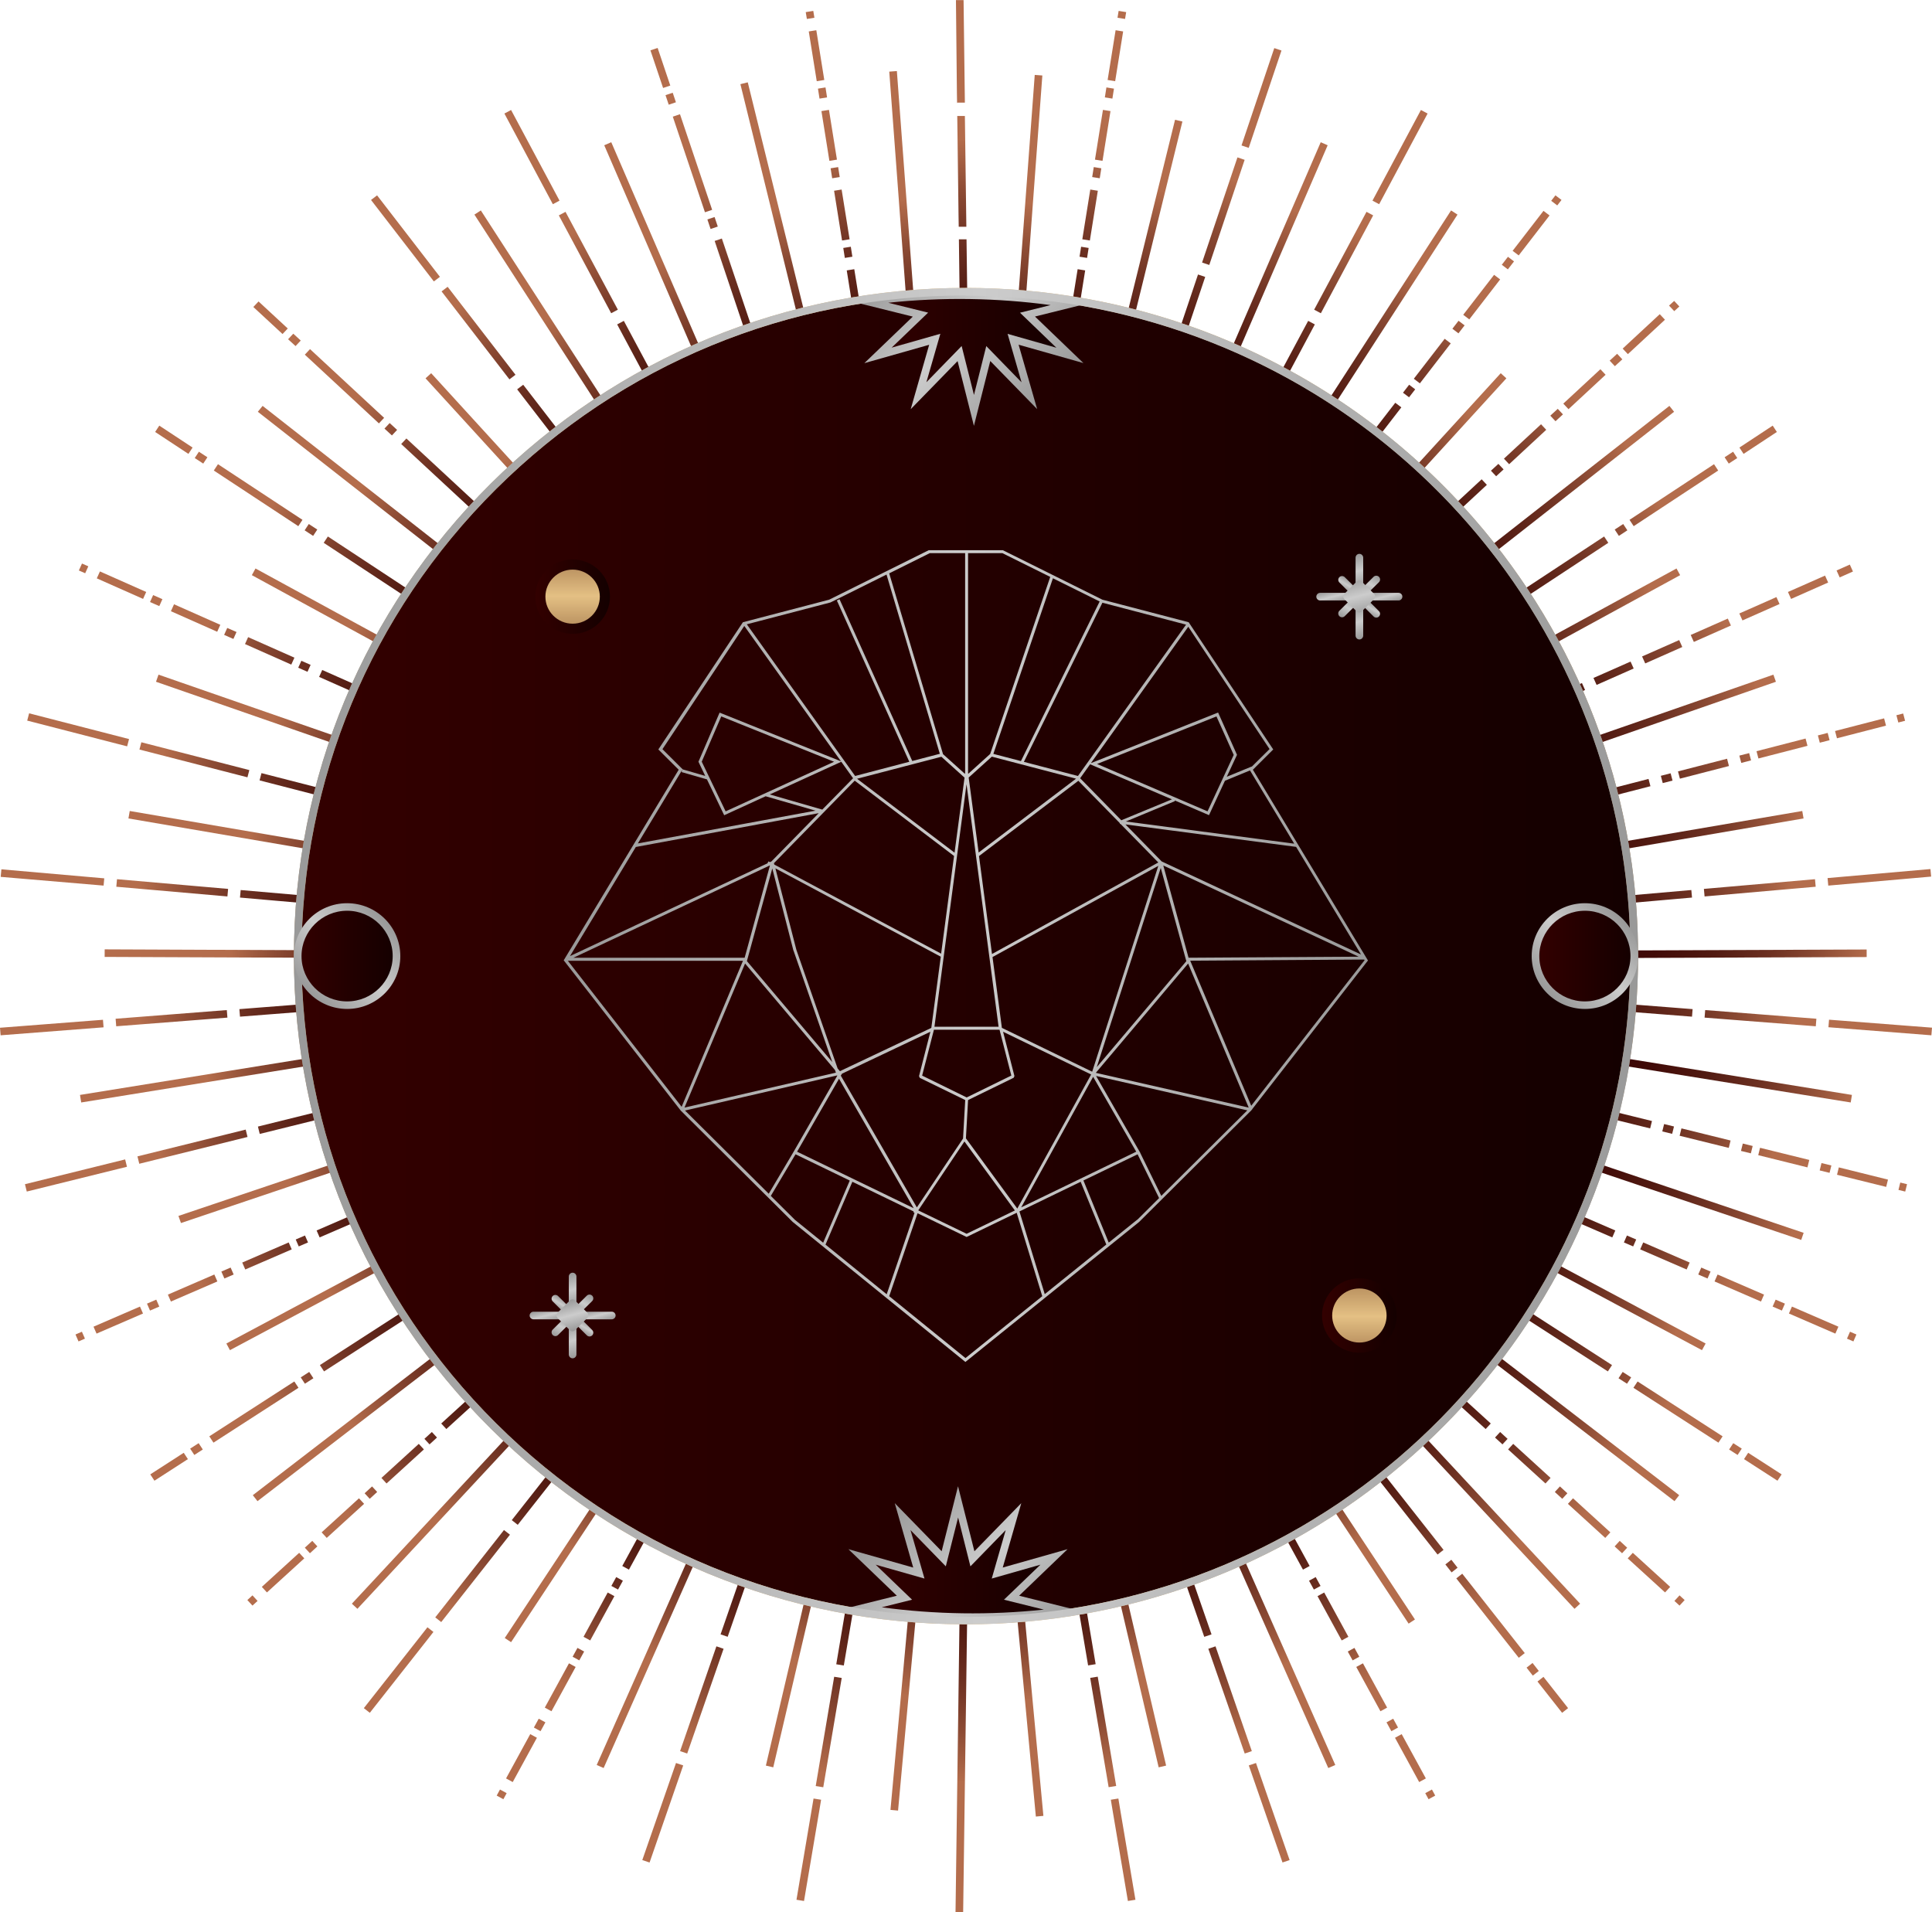 <?xml version="1.0" encoding="UTF-8"?>
<svg id="Layer_2" data-name="Layer 2" xmlns="http://www.w3.org/2000/svg" xmlns:xlink="http://www.w3.org/1999/xlink" viewBox="0 0 222.92 220.63">
  <defs>
    <style>
      .cls-1 {
        fill: url(#radial-gradient-39);
      }

      .cls-2 {
        fill: url(#linear-gradient-3);
      }

      .cls-2, .cls-3, .cls-4, .cls-5, .cls-6, .cls-7 {
        mix-blend-mode: multiply;
      }

      .cls-8 {
        fill: url(#radial-gradient-46);
      }

      .cls-9 {
        fill: url(#linear-gradient-2);
      }

      .cls-10 {
        fill: url(#radial-gradient-7);
      }

      .cls-11 {
        fill: url(#radial-gradient-34);
      }

      .cls-12 {
        fill: url(#radial-gradient-10);
      }

      .cls-13 {
        fill: url(#radial-gradient-47);
      }

      .cls-3 {
        fill: url(#linear-gradient-22);
      }

      .cls-14 {
        fill: url(#linear-gradient-17);
      }

      .cls-15 {
        fill: url(#radial-gradient-48);
      }

      .cls-16 {
        fill: url(#radial-gradient-31);
      }

      .cls-17 {
        fill: url(#radial-gradient-72);
      }

      .cls-18 {
        mask: url(#mask-10);
      }

      .cls-4 {
        fill: url(#linear-gradient-13);
      }

      .cls-19 {
        fill: url(#linear-gradient-43);
      }

      .cls-5 {
        fill: url(#linear-gradient-11);
      }

      .cls-20 {
        fill: url(#radial-gradient-28);
      }

      .cls-21 {
        fill: url(#linear-gradient-15);
      }

      .cls-22 {
        fill: url(#linear-gradient-18);
      }

      .cls-23 {
        fill: url(#radial-gradient-65);
      }

      .cls-24 {
        fill: url(#linear-gradient-40);
      }

      .cls-25 {
        fill: url(#linear-gradient-28);
      }

      .cls-26 {
        fill: url(#radial-gradient-16);
      }

      .cls-27 {
        fill: url(#radial-gradient-57);
      }

      .cls-28 {
        fill: url(#radial-gradient-50);
      }

      .cls-29 {
        fill: url(#radial-gradient-20);
      }

      .cls-30 {
        fill: url(#linear-gradient-14);
      }

      .cls-31 {
        fill: url(#radial-gradient-21);
      }

      .cls-32 {
        fill: url(#radial-gradient-8);
      }

      .cls-33 {
        fill: url(#linear-gradient-36);
      }

      .cls-34 {
        mask: url(#mask-2);
      }

      .cls-35 {
        fill: url(#linear-gradient-20);
      }

      .cls-36 {
        fill: url(#linear-gradient-6);
      }

      .cls-37 {
        fill: url(#radial-gradient-5);
      }

      .cls-38 {
        fill: url(#radial-gradient-4);
      }

      .cls-39 {
        fill: url(#radial-gradient-67);
      }

      .cls-40 {
        fill: url(#radial-gradient-68);
      }

      .cls-41 {
        fill: url(#radial-gradient-40);
      }

      .cls-42 {
        fill: url(#radial-gradient-64);
      }

      .cls-43 {
        fill: url(#linear-gradient-35);
      }

      .cls-44 {
        mask: url(#mask-3);
      }

      .cls-45 {
        fill: url(#radial-gradient-32);
      }

      .cls-46 {
        fill: url(#linear-gradient-32);
      }

      .cls-47 {
        fill: url(#radial-gradient-52);
      }

      .cls-48 {
        fill: url(#radial-gradient-54);
      }

      .cls-49 {
        fill: url(#radial-gradient-76);
      }

      .cls-50 {
        fill: url(#radial-gradient-25);
      }

      .cls-51 {
        fill: url(#radial-gradient-26);
      }

      .cls-52 {
        fill: url(#radial-gradient-22);
      }

      .cls-53 {
        fill: url(#linear-gradient-39);
      }

      .cls-54 {
        fill: url(#radial-gradient-6);
      }

      .cls-55 {
        mask: url(#mask-9);
      }

      .cls-56 {
        fill: url(#radial-gradient-19);
      }

      .cls-57 {
        fill: url(#radial-gradient-60);
      }

      .cls-58 {
        fill: url(#radial-gradient-12);
      }

      .cls-59 {
        fill: url(#radial-gradient-55);
      }

      .cls-60 {
        fill: url(#linear-gradient-10);
      }

      .cls-61 {
        fill: url(#radial-gradient-49);
      }

      .cls-62 {
        fill: url(#radial-gradient-41);
      }

      .cls-63 {
        fill: url(#radial-gradient-35);
      }

      .cls-64 {
        fill: url(#radial-gradient);
      }

      .cls-6 {
        fill: url(#linear-gradient-5);
      }

      .cls-65 {
        fill: url(#radial-gradient-75);
      }

      .cls-66 {
        mask: url(#mask-5);
      }

      .cls-67 {
        fill: url(#linear-gradient-37);
      }

      .cls-68 {
        fill: url(#radial-gradient-27);
      }

      .cls-69 {
        fill: url(#radial-gradient-13);
      }

      .cls-70 {
        fill: url(#radial-gradient-69);
      }

      .cls-71 {
        fill: url(#linear-gradient-16);
      }

      .cls-72 {
        filter: url(#luminosity-noclip-12);
      }

      .cls-73 {
        fill: url(#linear-gradient-31);
      }

      .cls-74 {
        fill: url(#radial-gradient-74);
      }

      .cls-75 {
        fill: url(#linear-gradient-41);
      }

      .cls-76 {
        filter: url(#luminosity-noclip-4);
      }

      .cls-77 {
        fill: url(#linear-gradient-21);
      }

      .cls-78 {
        filter: url(#luminosity-noclip-8);
      }

      .cls-79 {
        mask: url(#mask-8);
      }

      .cls-80 {
        filter: url(#luminosity-noclip-6);
      }

      .cls-81 {
        fill: url(#radial-gradient-43);
      }

      .cls-82 {
        fill: url(#radial-gradient-30);
      }

      .cls-83 {
        fill: url(#radial-gradient-66);
      }

      .cls-84 {
        fill: url(#linear-gradient-25);
      }

      .cls-85 {
        mask: url(#mask-4);
      }

      .cls-86 {
        fill: url(#radial-gradient-51);
      }

      .cls-87 {
        fill: url(#radial-gradient-61);
      }

      .cls-88 {
        fill: url(#radial-gradient-24);
      }

      .cls-89 {
        fill: url(#radial-gradient-58);
      }

      .cls-90 {
        fill: url(#radial-gradient-15);
      }

      .cls-91 {
        fill: url(#linear-gradient-45);
      }

      .cls-92 {
        fill: url(#radial-gradient-2);
      }

      .cls-93 {
        fill: url(#linear-gradient-34);
      }

      .cls-94 {
        fill: url(#radial-gradient-38);
      }

      .cls-95 {
        fill: url(#radial-gradient-3);
      }

      .cls-96 {
        mask: url(#mask-6);
      }

      .cls-97 {
        fill: url(#radial-gradient-56);
      }

      .cls-98 {
        fill: url(#radial-gradient-42);
      }

      .cls-99 {
        fill: url(#radial-gradient-53);
      }

      .cls-100 {
        fill: url(#linear-gradient-24);
      }

      .cls-101 {
        fill: url(#radial-gradient-45);
      }

      .cls-102 {
        fill: url(#linear-gradient-9);
      }

      .cls-103 {
        fill: url(#radial-gradient-17);
      }

      .cls-104 {
        filter: url(#luminosity-noclip-2);
      }

      .cls-105 {
        fill: url(#linear-gradient-42);
      }

      .cls-106 {
        mask: url(#mask-1);
      }

      .cls-107 {
        mask: url(#mask);
      }

      .cls-108 {
        fill: url(#radial-gradient-33);
      }

      .cls-109 {
        fill: url(#radial-gradient-14);
      }

      .cls-110 {
        fill: url(#radial-gradient-37);
      }

      .cls-7 {
        fill: url(#linear-gradient-7);
      }

      .cls-111 {
        fill: url(#radial-gradient-71);
      }

      .cls-112 {
        fill: url(#linear-gradient);
      }

      .cls-113 {
        mask: url(#mask-7);
      }

      .cls-114 {
        fill: url(#radial-gradient-29);
      }

      .cls-115 {
        fill: url(#linear-gradient-27);
      }

      .cls-116 {
        fill: url(#radial-gradient-62);
      }

      .cls-117 {
        fill: url(#linear-gradient-33);
      }

      .cls-118 {
        fill: url(#linear-gradient-38);
      }

      .cls-119 {
        fill: url(#linear-gradient-29);
      }

      .cls-120 {
        fill: url(#linear-gradient-30);
      }

      .cls-121 {
        fill: url(#radial-gradient-59);
      }

      .cls-122 {
        fill: url(#radial-gradient-23);
      }

      .cls-123 {
        fill: url(#radial-gradient-63);
      }

      .cls-124 {
        fill: url(#radial-gradient-36);
      }

      .cls-125 {
        fill: url(#linear-gradient-23);
      }

      .cls-126 {
        fill: url(#linear-gradient-19);
      }

      .cls-127 {
        fill: url(#radial-gradient-70);
      }

      .cls-128 {
        fill: url(#linear-gradient-4);
      }

      .cls-129 {
        fill: url(#radial-gradient-11);
      }

      .cls-130 {
        fill: url(#radial-gradient-18);
      }

      .cls-131 {
        mask: url(#mask-11);
      }

      .cls-132 {
        fill: url(#radial-gradient-9);
      }

      .cls-133 {
        fill: url(#linear-gradient-8);
      }

      .cls-134 {
        fill: url(#radial-gradient-73);
      }

      .cls-135 {
        fill: url(#linear-gradient-44);
      }

      .cls-136 {
        fill: url(#radial-gradient-44);
      }

      .cls-137 {
        fill: url(#linear-gradient-46);
      }

      .cls-138 {
        filter: url(#luminosity-noclip-10);
      }

      .cls-139 {
        fill: url(#linear-gradient-12);
      }

      .cls-140 {
        fill: url(#linear-gradient-26);
      }
    </style>
    <radialGradient id="radial-gradient" cx="111.46" cy="34.75" fx="111.46" fy="34.75" r="39.27" gradientTransform="translate(0 20.65)" gradientUnits="userSpaceOnUse">
      <stop offset="0" stop-color="#300"/>
      <stop offset=".2" stop-color="#360202"/>
      <stop offset=".37" stop-color="#410b08"/>
      <stop offset=".54" stop-color="#521b12"/>
      <stop offset=".7" stop-color="#6c3021"/>
      <stop offset=".85" stop-color="#8c4b34"/>
      <stop offset="1" stop-color="#b36c4b"/>
      <stop offset="1" stop-color="#b46d4c"/>
    </radialGradient>
    <radialGradient id="radial-gradient-2" cx="116.06" cy="39.11" fx="116.06" fy="39.11" r="36.32" gradientTransform="translate(146.28 -59.09) rotate(85.77)" xlink:href="#radial-gradient"/>
    <radialGradient id="radial-gradient-3" cx="120.87" cy="35.42" fx="120.87" fy="35.42" r="39.36" xlink:href="#radial-gradient"/>
    <radialGradient id="radial-gradient-4" cx="-797.4" cy="-2604.71" fx="-797.4" fy="-2604.71" r="35.62" gradientTransform="translate(-1514.71 2225.52) rotate(53.85) skewX(-.32)" xlink:href="#radial-gradient"/>
    <radialGradient id="radial-gradient-5" cx="129.8" cy="37.61" fx="129.8" fy="37.61" r="39.45" xlink:href="#radial-gradient"/>
    <radialGradient id="radial-gradient-6" cx="-1188.16" cy="-2930.41" fx="-1188.16" fy="-2930.41" r="36.61" gradientTransform="translate(-1959.75 2420.52) rotate(63.37) skewX(-.27)" xlink:href="#radial-gradient"/>
    <radialGradient id="radial-gradient-7" cx="138.24" cy="41.24" fx="138.24" fy="41.24" r="39.52" xlink:href="#radial-gradient"/>
    <radialGradient id="radial-gradient-8" cx="-1626.41" cy="-3187.81" fx="-1626.41" fy="-3187.81" r="36.61" gradientTransform="translate(-2432.91 2540.38) rotate(72.9) skewX(-.19)" xlink:href="#radial-gradient"/>
    <radialGradient id="radial-gradient-9" cx="145.98" cy="46.21" fx="145.98" fy="46.21" r="39.56" xlink:href="#radial-gradient"/>
    <radialGradient id="radial-gradient-10" cx="-2097.96" cy="-3364.5" fx="-2097.96" fy="-3364.5" r="32.51" gradientTransform="translate(-2918.7 2581.54) rotate(82.45) skewX(-.09)" xlink:href="#radial-gradient"/>
    <radialGradient id="radial-gradient-11" cx="152.78" cy="52.39" fx="152.78" fy="52.39" r="39.57" xlink:href="#radial-gradient"/>
    <radialGradient id="radial-gradient-12" cx="-2599.88" cy="-3469.57" fx="-2599.88" fy="-3469.57" r="36.61" gradientTransform="translate(-3405.39 2541.97) rotate(92.01) skewX(.02)" xlink:href="#radial-gradient"/>
    <radialGradient id="radial-gradient-13" cx="158.47" cy="59.61" fx="158.47" fy="59.61" r="39.55" xlink:href="#radial-gradient"/>
    <radialGradient id="radial-gradient-14" cx="-3104.76" cy="-3482.46" fx="-3104.76" fy="-3482.46" r="33.13" gradientTransform="translate(-3878.33 2423.28) rotate(101.56) skewX(.13)" xlink:href="#radial-gradient"/>
    <radialGradient id="radial-gradient-15" cx="162.9" cy="67.67" fx="162.9" fy="67.67" r="39.49" xlink:href="#radial-gradient"/>
    <radialGradient id="radial-gradient-16" cx="-3609.83" cy="-3417.13" fx="-3609.83" fy="-3417.13" r="34.96" gradientTransform="translate(-4324.76 2228.12) rotate(111.1) skewX(.22)" xlink:href="#radial-gradient"/>
    <radialGradient id="radial-gradient-17" cx="165.93" cy="76.35" fx="165.93" fy="76.35" r="39.41" xlink:href="#radial-gradient"/>
    <radialGradient id="radial-gradient-18" cx="-4094.99" cy="-3267.16" fx="-4094.99" fy="-3267.16" r="34.67" gradientTransform="translate(-4732.56 1962.42) rotate(120.63) skewX(.29)" xlink:href="#radial-gradient"/>
    <radialGradient id="radial-gradient-19" cx="167.49" cy="85.41" fx="167.49" fy="85.41" r="39.31" xlink:href="#radial-gradient"/>
    <radialGradient id="radial-gradient-20" cx="-4551.83" cy="-3042.13" fx="-4551.83" fy="-3042.13" r="36.79" gradientTransform="translate(-5098.01 1613.63) rotate(130.37) skewX(.33)" xlink:href="#radial-gradient"/>
    <radialGradient id="radial-gradient-21" cx="167.53" cy="94.6" fx="167.53" fy="94.6" r="39.31" xlink:href="#radial-gradient"/>
    <radialGradient id="radial-gradient-22" cx="-4962.31" cy="-2742.62" fx="-4962.31" fy="-2742.62" r="36.61" gradientTransform="translate(-5391.29 1250.86) rotate(139.65) skewX(.33)" xlink:href="#radial-gradient"/>
    <radialGradient id="radial-gradient-23" cx="166.06" cy="103.67" fx="166.06" fy="103.67" r="39.41" xlink:href="#radial-gradient"/>
    <radialGradient id="radial-gradient-24" cx="-5317.22" cy="-2378.91" fx="-5317.22" fy="-2378.91" r="36.04" gradientTransform="translate(-5622.6 823.69) rotate(149.13) skewX(.29)" xlink:href="#radial-gradient"/>
    <radialGradient id="radial-gradient-25" cx="163.1" cy="112.38" fx="163.1" fy="112.38" r="39.49" xlink:href="#radial-gradient"/>
    <radialGradient id="radial-gradient-26" cx="-5606.7" cy="-1960.39" fx="-5606.7" fy="-1960.39" r="34.15" gradientTransform="translate(-5780.76 364.48) rotate(158.59) skewX(.23)" xlink:href="#radial-gradient"/>
    <radialGradient id="radial-gradient-27" cx="158.76" cy="120.48" fx="158.76" fy="120.48" r="39.54" xlink:href="#radial-gradient"/>
    <radialGradient id="radial-gradient-28" cx="-5826.8" cy="-1503.8" fx="-5826.8" fy="-1503.8" r="36.61" gradientTransform="translate(-5859.57 -113.95) rotate(168.04) skewX(.13)" xlink:href="#radial-gradient"/>
    <radialGradient id="radial-gradient-29" cx="153.13" cy="127.75" fx="153.13" fy="127.75" r="39.57" xlink:href="#radial-gradient"/>
    <radialGradient id="radial-gradient-30" cx="-5966.06" cy="-1014.81" fx="-5966.06" fy="-1014.81" r="36.61" gradientTransform="translate(-5857.72 -598.74) rotate(177.49) skewX(.03)" xlink:href="#radial-gradient"/>
    <radialGradient id="radial-gradient-31" cx="146.38" cy="134" fx="146.38" fy="134" r="39.56" xlink:href="#radial-gradient"/>
    <radialGradient id="radial-gradient-32" cx="-6019.23" cy="-505.74" fx="-6019.23" fy="-505.74" r="32.94" gradientTransform="translate(-5775.72 -1076.85) rotate(-173.07) skewX(-.08)" xlink:href="#radial-gradient"/>
    <radialGradient id="radial-gradient-33" cx="138.7" cy="139.04" fx="138.7" fy="139.04" r="39.52" xlink:href="#radial-gradient"/>
    <radialGradient id="radial-gradient-34" cx="-5995.64" cy="-2.51" fx="-5995.64" fy="-2.51" r="36.61" gradientTransform="translate(-5616.15 -1535.47) rotate(-163.62) skewX(-.18)" xlink:href="#radial-gradient"/>
    <radialGradient id="radial-gradient-35" cx="130.29" cy="142.75" fx="130.29" fy="142.75" r="39.45" xlink:href="#radial-gradient"/>
    <radialGradient id="radial-gradient-36" cx="-5881.98" cy="495.7" fx="-5881.98" fy="495.7" r="34.42" gradientTransform="translate(-5381.73 -1960.27) rotate(-154.16) skewX(-.26)" xlink:href="#radial-gradient"/>
    <radialGradient id="radial-gradient-37" cx="121.38" cy="145.02" fx="121.38" fy="145.02" r="39.36" xlink:href="#radial-gradient"/>
    <radialGradient id="radial-gradient-38" cx="111.43" cy="145.7" fx="111.43" fy="145.7" r="39.21" gradientTransform="translate(254.76 52.12) rotate(89.22)" xlink:href="#radial-gradient"/>
    <radialGradient id="radial-gradient-39" cx="106.85" cy="38.88" fx="106.85" fy="38.88" r="36.48" gradientTransform="translate(3.17 12.81) rotate(4.26)" xlink:href="#radial-gradient"/>
    <radialGradient id="radial-gradient-40" cx="107.69" cy="139.78" fx="107.69" fy="139.78" r="35.22" gradientTransform="translate(236.25 39.68) rotate(84.76)" xlink:href="#radial-gradient"/>
    <radialGradient id="radial-gradient-41" cx="115.31" cy="140.13" fx="115.31" fy="140.13" r="35.48" xlink:href="#radial-gradient"/>
    <radialGradient id="radial-gradient-42" cx="102.05" cy="35.42" fx="102.05" fy="35.42" r="39.36" xlink:href="#radial-gradient"/>
    <radialGradient id="radial-gradient-43" cx="98.26" cy="39.58" fx="98.26" fy="39.58" r="37.04" xlink:href="#radial-gradient"/>
    <radialGradient id="radial-gradient-44" cx="93.12" cy="37.61" fx="93.12" fy="37.61" r="39.45" xlink:href="#radial-gradient"/>
    <radialGradient id="radial-gradient-45" cx="90.39" cy="43.09" fx="90.39" fy="43.09" r="36.53" xlink:href="#radial-gradient"/>
    <radialGradient id="radial-gradient-46" cx="84.67" cy="41.24" fx="84.67" fy="41.24" r="39.52" xlink:href="#radial-gradient"/>
    <radialGradient id="radial-gradient-47" cx="82.89" cy="47.08" fx="82.89" fy="47.08" r="36.59" xlink:href="#radial-gradient"/>
    <radialGradient id="radial-gradient-48" cx="76.94" cy="46.21" fx="76.94" fy="46.21" r="39.56" xlink:href="#radial-gradient"/>
    <radialGradient id="radial-gradient-49" cx="80.05" cy="56.55" fx="80.05" fy="56.55" r="32.51" xlink:href="#radial-gradient"/>
    <radialGradient id="radial-gradient-50" cx="70.14" cy="52.39" fx="70.14" fy="52.39" r="39.57" xlink:href="#radial-gradient"/>
    <radialGradient id="radial-gradient-51" cx="70.34" cy="58.47" fx="70.34" fy="58.47" r="36.61" xlink:href="#radial-gradient"/>
    <radialGradient id="radial-gradient-52" cx="64.44" cy="59.61" fx="64.44" fy="59.61" r="39.55" xlink:href="#radial-gradient"/>
    <radialGradient id="radial-gradient-53" cx="69.97" cy="67.93" fx="69.97" fy="67.93" r="33.09" xlink:href="#radial-gradient"/>
    <radialGradient id="radial-gradient-54" cx="60.02" cy="67.67" fx="60.02" fy="67.67" r="39.49" xlink:href="#radial-gradient"/>
    <radialGradient id="radial-gradient-55" cx="64.41" cy="74.1" fx="64.41" fy="74.1" r="34.84" xlink:href="#radial-gradient"/>
    <radialGradient id="radial-gradient-56" cx="56.99" cy="76.35" fx="56.99" fy="76.35" r="39.41" xlink:href="#radial-gradient"/>
    <radialGradient id="radial-gradient-57" cx="62.78" cy="82.02" fx="62.78" fy="82.02" r="34.46" xlink:href="#radial-gradient"/>
    <radialGradient id="radial-gradient-58" cx="55.43" cy="85.41" fx="55.43" fy="85.41" r="39.31" xlink:href="#radial-gradient"/>
    <radialGradient id="radial-gradient-59" cx="61.41" cy="90.05" fx="61.41" fy="90.05" r="34.89" gradientTransform="translate(150.67 48.38) rotate(89.76)" xlink:href="#radial-gradient"/>
    <radialGradient id="radial-gradient-60" cx="55.39" cy="94.6" fx="55.39" fy="94.6" r="39.31" xlink:href="#radial-gradient"/>
    <radialGradient id="radial-gradient-61" cx="59.98" cy="98.5" fx="59.98" fy="98.5" r="36.41" xlink:href="#radial-gradient"/>
    <radialGradient id="radial-gradient-62" cx="56.86" cy="103.67" fx="56.86" fy="103.67" r="39.41" xlink:href="#radial-gradient"/>
    <radialGradient id="radial-gradient-63" cx="65.7" cy="105.51" fx="65.7" fy="105.51" r="33.76" xlink:href="#radial-gradient"/>
    <radialGradient id="radial-gradient-64" cx="59.81" cy="112.38" fx="59.81" fy="112.38" r="39.49" xlink:href="#radial-gradient"/>
    <radialGradient id="radial-gradient-65" cx="68.49" cy="112.9" fx="68.49" fy="112.9" r="34.1" xlink:href="#radial-gradient"/>
    <radialGradient id="radial-gradient-66" cx="64.16" cy="120.48" fx="64.16" fy="120.48" r="39.54" xlink:href="#radial-gradient"/>
    <radialGradient id="radial-gradient-67" cx="70.05" cy="121.68" fx="70.05" fy="121.68" r="36.61" xlink:href="#radial-gradient"/>
    <radialGradient id="radial-gradient-68" cx="69.79" cy="127.75" fx="69.79" fy="127.75" r="39.57" xlink:href="#radial-gradient"/>
    <radialGradient id="radial-gradient-69" cx="75.79" cy="127.95" fx="75.79" fy="127.95" r="36.62" xlink:href="#radial-gradient"/>
    <radialGradient id="radial-gradient-70" cx="76.53" cy="134" fx="76.53" fy="134" r="39.56" xlink:href="#radial-gradient"/>
    <radialGradient id="radial-gradient-71" cx="84.64" cy="129.91" fx="84.64" fy="129.91" r="33.82" xlink:href="#radial-gradient"/>
    <radialGradient id="radial-gradient-72" cx="84.22" cy="139.04" fx="84.22" fy="139.04" r="39.52" xlink:href="#radial-gradient"/>
    <radialGradient id="radial-gradient-73" cx="89.96" cy="137.25" fx="89.96" fy="137.25" r="36.54" xlink:href="#radial-gradient"/>
    <radialGradient id="radial-gradient-74" cx="92.63" cy="142.75" fx="92.63" fy="142.75" r="39.45" xlink:href="#radial-gradient"/>
    <radialGradient id="radial-gradient-75" cx="99.73" cy="137.25" fx="99.73" fy="137.25" r="34.25" xlink:href="#radial-gradient"/>
    <radialGradient id="radial-gradient-76" cx="101.54" cy="145.02" fx="101.54" fy="145.02" r="39.36" xlink:href="#radial-gradient"/>
    <linearGradient id="linear-gradient" x1="34.35" y1="110.31" x2="188.57" y2="110.31" gradientUnits="userSpaceOnUse">
      <stop offset="0" stop-color="#300"/>
      <stop offset="1" stop-color="#140000"/>
    </linearGradient>
    <linearGradient id="linear-gradient-2" x1="33.91" y1="110.31" x2="189" y2="110.31" gradientUnits="userSpaceOnUse">
      <stop offset="0" stop-color="#b68d5d"/>
      <stop offset=".07" stop-color="#bc9462"/>
      <stop offset=".51" stop-color="#e4c084"/>
      <stop offset="1" stop-color="#b68d5d"/>
    </linearGradient>
    <filter id="luminosity-noclip-2" data-name="luminosity-noclip" x="39.36" y="38.63" width="144.2" height="143.36" color-interpolation-filters="sRGB" filterUnits="userSpaceOnUse">
      <feFlood flood-color="#fff" result="bg"/>
      <feBlend in="SourceGraphic" in2="bg"/>
    </filter>
    <filter id="luminosity-noclip-3" x="5245.36" y="-9053.93" width="-32766" height="32766" color-interpolation-filters="sRGB" filterUnits="userSpaceOnUse">
      <feFlood flood-color="#fff" result="bg"/>
      <feBlend in="SourceGraphic" in2="bg"/>
    </filter>
    <mask id="mask-1" x="5245.36" y="-9053.93" width="-32766" height="32766" maskUnits="userSpaceOnUse"/>
    <linearGradient id="linear-gradient-3" x1="-7321.41" y1="3115.15" x2="-7219.45" y2="3217.12" gradientTransform="translate(-2790.69 7490.01) rotate(135)" gradientUnits="userSpaceOnUse">
      <stop offset="0" stop-color="#fff"/>
      <stop offset=".54" stop-color="#000"/>
      <stop offset="1" stop-color="#f2f2f2"/>
    </linearGradient>
    <mask id="mask" x="39.36" y="38.63" width="144.2" height="143.36" maskUnits="userSpaceOnUse">
      <g class="cls-104">
        <g class="cls-106">
          <path class="cls-2" d="M111.46,181.99c-19.26,0-37.36-7.46-50.98-20.99-13.62-13.54-21.12-31.54-21.12-50.69s7.5-37.15,21.12-50.69c13.62-13.54,31.72-20.99,50.98-20.99s37.36,7.46,50.98,20.99c13.62,13.54,21.12,31.54,21.12,50.69s-7.5,37.15-21.12,50.69c-13.62,13.54-31.72,20.99-50.98,20.99Zm0-142.49c-19.02,0-36.91,7.37-50.36,20.74-13.45,13.37-20.86,31.16-20.86,50.07s7.41,36.7,20.86,50.07c13.45,13.37,31.34,20.74,50.36,20.74s36.91-7.37,50.36-20.74c13.45-13.37,20.86-31.16,20.86-50.07s-7.41-36.7-20.86-50.07c-13.45-13.37-31.34-20.74-50.36-20.74Z"/>
        </g>
      </g>
    </mask>
    <linearGradient id="linear-gradient-4" x1="-7321.41" y1="3115.15" x2="-7219.45" y2="3217.12" gradientTransform="translate(-2790.69 7490.01) rotate(135)" gradientUnits="userSpaceOnUse">
      <stop offset="0" stop-color="#b46d4c"/>
      <stop offset=".54" stop-color="#000"/>
      <stop offset="1" stop-color="#b46d4c"/>
    </linearGradient>
    <filter id="luminosity-noclip-4" x="39.74" y="115.67" width="71.11" height="70.96" color-interpolation-filters="sRGB" filterUnits="userSpaceOnUse">
      <feFlood flood-color="#fff" result="bg"/>
      <feBlend in="SourceGraphic" in2="bg"/>
    </filter>
    <filter id="luminosity-noclip-5" x="5245.36" y="-9053.93" width="-32766" height="32766" color-interpolation-filters="sRGB" filterUnits="userSpaceOnUse">
      <feFlood flood-color="#fff" result="bg"/>
      <feBlend in="SourceGraphic" in2="bg"/>
    </filter>
    <mask id="mask-3" x="5245.36" y="-9053.93" width="-32766" height="32766" maskUnits="userSpaceOnUse"/>
    <linearGradient id="linear-gradient-5" x1="-5962.51" y1="180.64" x2="-5962.51" y2="109.53" gradientTransform="translate(220.38 6113.66) rotate(90)" gradientUnits="userSpaceOnUse">
      <stop offset="0" stop-color="#000"/>
      <stop offset="0" stop-color="#020202"/>
      <stop offset=".09" stop-color="#444"/>
      <stop offset=".17" stop-color="#7d7d7d"/>
      <stop offset=".25" stop-color="#ababab"/>
      <stop offset=".32" stop-color="#cfcfcf"/>
      <stop offset=".39" stop-color="#e9e9e9"/>
      <stop offset=".45" stop-color="#f9f9f9"/>
      <stop offset=".5" stop-color="#fff"/>
      <stop offset=".57" stop-color="#fbfbfb"/>
      <stop offset=".63" stop-color="#efefef"/>
      <stop offset=".7" stop-color="#dbdbdb"/>
      <stop offset=".76" stop-color="silver"/>
      <stop offset=".82" stop-color="#9c9c9c"/>
      <stop offset=".88" stop-color="#717171"/>
      <stop offset=".95" stop-color="#3e3e3e"/>
      <stop offset="1" stop-color="#0c0c0c"/>
    </linearGradient>
    <mask id="mask-2" x="39.74" y="115.67" width="71.11" height="70.96" maskUnits="userSpaceOnUse">
      <g class="cls-76">
        <g class="cls-44">
          <polygon class="cls-6" points="110.23 186.63 39.74 116.29 40.36 115.67 110.85 186.02 110.23 186.63"/>
        </g>
      </g>
    </mask>
    <linearGradient id="linear-gradient-6" x1="-5962.51" y1="180.64" x2="-5962.51" y2="109.53" gradientTransform="translate(220.38 6113.66) rotate(90)" gradientUnits="userSpaceOnUse">
      <stop offset="0" stop-color="#000"/>
      <stop offset=".06" stop-color="#282014"/>
      <stop offset=".14" stop-color="#604d31"/>
      <stop offset=".23" stop-color="#8e7348"/>
      <stop offset=".31" stop-color="#b2905b"/>
      <stop offset=".38" stop-color="#cca468"/>
      <stop offset=".45" stop-color="#dcb170"/>
      <stop offset=".5" stop-color="#e2b673"/>
      <stop offset=".58" stop-color="#deb271"/>
      <stop offset=".66" stop-color="#d2a96c"/>
      <stop offset=".73" stop-color="#be9a63"/>
      <stop offset=".81" stop-color="#a38457"/>
      <stop offset=".88" stop-color="#7f6948"/>
      <stop offset=".96" stop-color="#544735"/>
      <stop offset="1" stop-color="#373029"/>
    </linearGradient>
    <filter id="luminosity-noclip-6" x="110.23" y="115.67" width="72.95" height="70.97" color-interpolation-filters="sRGB" filterUnits="userSpaceOnUse">
      <feFlood flood-color="#fff" result="bg"/>
      <feBlend in="SourceGraphic" in2="bg"/>
    </filter>
    <filter id="luminosity-noclip-7" x="5245.36" y="-9053.93" width="-32766" height="32766" color-interpolation-filters="sRGB" filterUnits="userSpaceOnUse">
      <feFlood flood-color="#fff" result="bg"/>
      <feBlend in="SourceGraphic" in2="bg"/>
    </filter>
    <mask id="mask-5" x="5245.36" y="-9053.93" width="-32766" height="32766" maskUnits="userSpaceOnUse"/>
    <linearGradient id="linear-gradient-7" x1="-5962.51" y1="110.15" x2="-5962.51" y2="37.2" xlink:href="#linear-gradient-5"/>
    <mask id="mask-4" x="110.23" y="115.67" width="72.95" height="70.97" maskUnits="userSpaceOnUse">
      <g class="cls-80">
        <g class="cls-66">
          <polygon class="cls-7" points="110.84 186.63 110.23 186.01 182.56 115.67 183.18 116.29 110.84 186.63"/>
        </g>
      </g>
    </mask>
    <linearGradient id="linear-gradient-8" x1="-5962.51" y1="110.15" x2="-5962.51" y2="37.2" xlink:href="#linear-gradient-6"/>
    <linearGradient id="linear-gradient-9" x1="99.47" y1="179.93" x2="122.84" y2="179.93" xlink:href="#linear-gradient"/>
    <linearGradient id="linear-gradient-10" x1="-5939.38" y1="118.03" x2="-5922.14" y2="100.78" gradientTransform="translate(220.38 6113.66) rotate(90)" gradientUnits="userSpaceOnUse">
      <stop offset="0" stop-color="#999"/>
      <stop offset=".07" stop-color="#a0a0a0"/>
      <stop offset=".51" stop-color="#ccc"/>
      <stop offset="1" stop-color="#999"/>
    </linearGradient>
    <filter id="luminosity-noclip-8" x="112.07" y="34" width="71.11" height="70.96" color-interpolation-filters="sRGB" filterUnits="userSpaceOnUse">
      <feFlood flood-color="#fff" result="bg"/>
      <feBlend in="SourceGraphic" in2="bg"/>
    </filter>
    <filter id="luminosity-noclip-9" x="5245.36" y="-9053.93" width="-32766" height="32766" color-interpolation-filters="sRGB" filterUnits="userSpaceOnUse">
      <feFlood flood-color="#fff" result="bg"/>
      <feBlend in="SourceGraphic" in2="bg"/>
    </filter>
    <mask id="mask-7" x="5245.36" y="-9053.93" width="-32766" height="32766" maskUnits="userSpaceOnUse"/>
    <linearGradient id="linear-gradient-11" x1="156.19" y1="6297.39" x2="156.19" y2="6226.27" gradientTransform="translate(-6114.21 225.66) rotate(-90)" xlink:href="#linear-gradient-5"/>
    <mask id="mask-6" x="112.07" y="34" width="71.11" height="70.96" maskUnits="userSpaceOnUse">
      <g class="cls-78">
        <g class="cls-113">
          <polygon class="cls-5" points="182.56 104.96 112.07 34.61 112.69 34 183.18 104.34 182.56 104.96"/>
        </g>
      </g>
    </mask>
    <linearGradient id="linear-gradient-12" x1="156.19" y1="6297.39" x2="156.19" y2="6226.27" gradientTransform="translate(-6114.21 225.66) rotate(-90)" xlink:href="#linear-gradient-6"/>
    <filter id="luminosity-noclip-10" x="39.74" y="33.99" width="72.95" height="70.97" color-interpolation-filters="sRGB" filterUnits="userSpaceOnUse">
      <feFlood flood-color="#fff" result="bg"/>
      <feBlend in="SourceGraphic" in2="bg"/>
    </filter>
    <filter id="luminosity-noclip-11" x="5245.36" y="-9053.93" width="-32766" height="32766" color-interpolation-filters="sRGB" filterUnits="userSpaceOnUse">
      <feFlood flood-color="#fff" result="bg"/>
      <feBlend in="SourceGraphic" in2="bg"/>
    </filter>
    <mask id="mask-9" x="5245.36" y="-9053.93" width="-32766" height="32766" maskUnits="userSpaceOnUse"/>
    <linearGradient id="linear-gradient-13" x1="156.19" y1="6226.89" x2="156.19" y2="6153.95" gradientTransform="translate(-6114.21 225.66) rotate(-90)" xlink:href="#linear-gradient-5"/>
    <mask id="mask-8" x="39.74" y="33.99" width="72.95" height="70.97" maskUnits="userSpaceOnUse">
      <g class="cls-138">
        <g class="cls-55">
          <polygon class="cls-4" points="40.35 104.96 39.74 104.34 112.07 33.99 112.69 34.62 40.35 104.96"/>
        </g>
      </g>
    </mask>
    <linearGradient id="linear-gradient-14" x1="156.19" y1="6226.89" x2="156.19" y2="6153.95" gradientTransform="translate(-6114.21 225.66) rotate(-90)" xlink:href="#linear-gradient-6"/>
    <linearGradient id="linear-gradient-15" x1="100.08" y1="40.7" x2="123.45" y2="40.7" xlink:href="#linear-gradient"/>
    <linearGradient id="linear-gradient-16" x1="179.32" y1="6234.77" x2="196.56" y2="6217.53" gradientTransform="translate(-6114.21 225.66) rotate(-90)" xlink:href="#linear-gradient-10"/>
    <linearGradient id="linear-gradient-17" x1="33.91" y1="110.31" x2="189.01" y2="110.31" gradientTransform="matrix(1, 0, 0, 1, 0, 0)" xlink:href="#linear-gradient-10"/>
    <linearGradient id="linear-gradient-18" x1="177.17" x2="188.57" xlink:href="#linear-gradient"/>
    <linearGradient id="linear-gradient-19" x1="178.55" y1="114.64" x2="187.19" y2="105.99" gradientTransform="matrix(1, 0, 0, 1, 0, 0)" xlink:href="#linear-gradient-10"/>
    <linearGradient id="linear-gradient-20" x1="34.35" x2="45.75" xlink:href="#linear-gradient"/>
    <linearGradient id="linear-gradient-21" x1="35.72" y1="114.64" x2="44.37" y2="105.99" gradientTransform="matrix(1, 0, 0, 1, 0, 0)" xlink:href="#linear-gradient-10"/>
    <filter id="luminosity-noclip-12" x="49.38" y="48.59" width="124.17" height="123.45" color-interpolation-filters="sRGB" filterUnits="userSpaceOnUse">
      <feFlood flood-color="#fff" result="bg"/>
      <feBlend in="SourceGraphic" in2="bg"/>
    </filter>
    <filter id="luminosity-noclip-13" x="5245.36" y="-9053.93" width="-32766" height="32766" color-interpolation-filters="sRGB" filterUnits="userSpaceOnUse">
      <feFlood flood-color="#fff" result="bg"/>
      <feBlend in="SourceGraphic" in2="bg"/>
    </filter>
    <mask id="mask-11" x="5245.36" y="-9053.93" width="-32766" height="32766" maskUnits="userSpaceOnUse"/>
    <linearGradient id="linear-gradient-22" x1="-6048.5" y1="6179.97" x2="-5961" y2="6267.48" gradientTransform="translate(-5893.29 6334.04) rotate(-180)" xlink:href="#linear-gradient-3"/>
    <mask id="mask-10" x="49.38" y="48.59" width="124.17" height="123.45" maskUnits="userSpaceOnUse">
      <g class="cls-72">
        <g class="cls-131">
          <path class="cls-3" d="M111.46,172.04c-34.23,0-62.08-27.69-62.08-61.72s27.85-61.72,62.08-61.72,62.08,27.69,62.08,61.72-27.85,61.72-62.08,61.72Zm0-122.57c-33.75,0-61.21,27.3-61.21,60.85s27.46,60.85,61.21,60.85,61.21-27.3,61.21-60.85-27.46-60.85-61.21-60.85Z"/>
        </g>
      </g>
    </mask>
    <linearGradient id="linear-gradient-23" x1="-6048.5" y1="6179.97" x2="-5961" y2="6267.48" gradientTransform="translate(-5893.29 6334.04) rotate(-180)" gradientUnits="userSpaceOnUse">
      <stop offset="0" stop-color="#9d6748"/>
      <stop offset=".54" stop-color="#000"/>
      <stop offset="1" stop-color="#9d6748"/>
    </linearGradient>
    <linearGradient id="linear-gradient-24" x1="66.07" y1="72.55" x2="66.07" y2="65.14" xlink:href="#linear-gradient-2"/>
    <linearGradient id="linear-gradient-25" x1="61.76" y1="68.84" x2="70.38" y2="68.84" xlink:href="#linear-gradient"/>
    <linearGradient id="linear-gradient-26" x1="-6050.13" y1="6185.96" x2="-6050.13" y2="6178.55" gradientTransform="translate(-5893.29 6334.04) rotate(-180)" xlink:href="#linear-gradient-2"/>
    <linearGradient id="linear-gradient-27" x1="152.53" y1="151.78" x2="161.16" y2="151.78" xlink:href="#linear-gradient"/>
    <linearGradient id="linear-gradient-28" x1="-2410.65" y1="-405.91" x2="-2411.33" y2="-408.42" gradientTransform="translate(1572.39 2062.87) rotate(45)" xlink:href="#linear-gradient-10"/>
    <linearGradient id="linear-gradient-29" x1="-2410.64" y1="-409.68" x2="-2411.32" y2="-412.2" gradientTransform="translate(1572.39 2062.87) rotate(45)" xlink:href="#linear-gradient-10"/>
    <linearGradient id="linear-gradient-30" x1="-2412.68" y1="-408.38" x2="-2413.03" y2="-409.66" gradientTransform="translate(1572.39 2062.87) rotate(45)" xlink:href="#linear-gradient-10"/>
    <linearGradient id="linear-gradient-31" x1="-2408.91" y1="-408.38" x2="-2409.26" y2="-409.67" gradientTransform="translate(1572.39 2062.87) rotate(45)" xlink:href="#linear-gradient-10"/>
    <linearGradient id="linear-gradient-32" x1="160.01" y1="69.66" x2="159.57" y2="68.03" gradientTransform="matrix(1, 0, 0, 1, 0, 0)" xlink:href="#linear-gradient-10"/>
    <linearGradient id="linear-gradient-33" x1="154.1" y1="69.65" x2="153.67" y2="68.03" gradientTransform="matrix(1, 0, 0, 1, 0, 0)" xlink:href="#linear-gradient-10"/>
    <linearGradient id="linear-gradient-34" x1="157.35" y1="73.66" x2="156.34" y2="69.88" gradientTransform="matrix(1, 0, 0, 1, 0, 0)" xlink:href="#linear-gradient-10"/>
    <linearGradient id="linear-gradient-35" x1="157.35" y1="67.77" x2="156.35" y2="64.03" gradientTransform="matrix(1, 0, 0, 1, 0, 0)" xlink:href="#linear-gradient-10"/>
    <linearGradient id="linear-gradient-36" x1="157.44" y1="71.1" x2="156.21" y2="66.54" gradientTransform="matrix(1, 0, 0, 1, 0, 0)" xlink:href="#linear-gradient-10"/>
    <linearGradient id="linear-gradient-37" x1="-2416.19" y1="-283.07" x2="-2416.87" y2="-285.59" gradientTransform="translate(1572.39 2062.87) rotate(45)" xlink:href="#linear-gradient-10"/>
    <linearGradient id="linear-gradient-38" x1="-2416.18" y1="-286.84" x2="-2416.86" y2="-289.36" gradientTransform="translate(1572.39 2062.87) rotate(45)" xlink:href="#linear-gradient-10"/>
    <linearGradient id="linear-gradient-39" x1="-2418.22" y1="-285.54" x2="-2418.57" y2="-286.82" gradientTransform="translate(1572.39 2062.87) rotate(45)" xlink:href="#linear-gradient-10"/>
    <linearGradient id="linear-gradient-40" x1="-2414.45" y1="-285.54" x2="-2414.8" y2="-286.84" gradientTransform="translate(1572.39 2062.87) rotate(45)" xlink:href="#linear-gradient-10"/>
    <linearGradient id="linear-gradient-41" x1="69.23" y1="152.6" x2="68.79" y2="150.97" gradientTransform="matrix(1, 0, 0, 1, 0, 0)" xlink:href="#linear-gradient-10"/>
    <linearGradient id="linear-gradient-42" x1="63.33" y1="152.59" x2="62.89" y2="150.97" gradientTransform="matrix(1, 0, 0, 1, 0, 0)" xlink:href="#linear-gradient-10"/>
    <linearGradient id="linear-gradient-43" x1="66.58" y1="156.6" x2="65.56" y2="152.82" gradientTransform="matrix(1, 0, 0, 1, 0, 0)" xlink:href="#linear-gradient-10"/>
    <linearGradient id="linear-gradient-44" x1="66.57" y1="150.71" x2="65.57" y2="146.97" gradientTransform="matrix(1, 0, 0, 1, 0, 0)" xlink:href="#linear-gradient-10"/>
    <linearGradient id="linear-gradient-45" x1="66.51" y1="153.48" x2="65.59" y2="150.04" gradientTransform="matrix(1, 0, 0, 1, 0, 0)" xlink:href="#linear-gradient-10"/>
    <linearGradient id="linear-gradient-46" x1="65.06" y1="110.31" x2="157.85" y2="110.31" gradientTransform="matrix(1, 0, 0, 1, 0, 0)" xlink:href="#linear-gradient-10"/>
  </defs>
  <g id="Warstwa_1" data-name="Warstwa 1">
    <g>
      <g>
        <g>
          <g>
            <path class="cls-64" d="M111.74,110.39l-.15-11.63h.88s.15,11.62,.15,11.62h-.88Zm-.17-13.07l-.02-1.16h.48s-.48,0-.48,0l-.15-11.63h.88s.17,12.78,.17,12.78h-.88Zm-.19-14.23l-.17-12.79h.88s.15,11.62,.15,11.62h-.35s.35,0,.35,0l.02,1.16h-.88Zm-.19-14.23l-.17-12.79h.88s.15,11.62,.15,11.62h-.44s.44,0,.44,0l.02,1.16h-.88Zm-.19-14.23l-.02-1.16h.44s-.44,0-.44,0l-.15-11.63h.88s.17,12.78,.17,12.78h-.88Zm-.19-14.23l-.02-1.16h.44s-.44,0-.44,0l-.15-11.63h.88s.17,12.78,.17,12.78h-.88Zm-.19-14.23l-.02-1.16h.44s-.44,0-.44,0l-.15-11.63h.88s.17,12.78,.17,12.78h-.88Zm-.19-14.23l-.02-1.16h.44s-.44,0-.44,0L110.3,.01h.88s.15,11.83,.15,11.83h-.88Z"/>
            <rect class="cls-92" x="65.06" y="59.09" width="102" height=".88" transform="translate(48.14 170.89) rotate(-85.77)"/>
            <path class="cls-95" d="M112.61,110.46l-.87-.14,.92-5.74,.87,.14-.92,5.74Zm1.14-7.18l-.87-.14,.18-1.15,.87,.14-.18,1.15Zm.32-2.01l-.87-.14,.92-5.74,.87,.14-.92,5.74Zm1.14-7.18l-.87-.14,.18-1.15,.87,.14-.18,1.15Zm.32-2.01l-.87-.14,.92-5.74,.87,.14-.92,5.74Zm1.14-7.18l-.87-.14,.18-1.15,.87,.14-.18,1.15Zm.32-2.01l-.87-.14,.92-5.74,.87,.14-.92,5.74Zm1.14-7.18l-.87-.14,.18-1.15,.87,.14-.18,1.15Zm.32-2.01l-.87-.14,.92-5.74,.87,.14-.92,5.74Zm1.14-7.18l-.87-.14,.18-1.15,.87,.14-.18,1.15Zm.32-2.01l-.87-.14,.92-5.74,.87,.14-.92,5.74Zm1.14-7.18l-.87-.14,.18-1.15,.87,.14-.18,1.15Zm.32-2.01l-.87-.14,.92-5.74,.87,.14-.92,5.74Zm1.14-7.18l-.87-.14,.18-1.15,.87,.14-.18,1.15Zm.32-2.01l-.87-.14,.92-5.74,.87,.14-.92,5.74Zm1.14-7.18l-.87-.14,.18-1.15,.87,.14-.18,1.15Zm.32-2.01l-.87-.14,.92-5.74,.87,.14-.92,5.74Zm1.14-7.18l-.87-.14,.18-1.15,.87,.14-.18,1.15Zm.32-2.01l-.87-.14,.92-5.74,.87,.14-.92,5.74Zm1.14-7.18l-.87-.14,.18-1.15,.87,.14-.18,1.15Zm.32-2.01l-.87-.14,.92-5.74,.87,.14-.92,5.74Zm1.14-7.18l-.87-.14,.18-1.15,.87,.14-.18,1.15Zm.32-2.01l-.87-.14,.92-5.74,.87,.14-.92,5.74Zm1.14-7.18l-.87-.14,.13-.79,.87,.14-.13,.79Z"/>
            <polygon class="cls-38" points="112.68 110.49 111.83 110.28 135.58 13.82 136.43 14.02 112.68 110.49"/>
            <path class="cls-37" d="M112.6,110.53l-.83-.28,3.71-11.03,.83,.28-3.71,11.03Zm4.18-12.41l-.83-.28,4.08-12.13,.83,.28-4.08,12.13Zm4.55-13.51l-.83-.28,.37-1.1,.83,.28-.83-.28,3.71-11.03,.83,.28-4.08,12.13Zm4.55-13.51l-.83-.28,4.08-12.13,.83,.28-3.71,11.03-.45-.15,.45,.15-.37,1.1Zm4.55-13.51l-.83-.28,.37-1.1h0s3.71-11.03,3.71-11.03l.83,.28-3.71,11.03-.42-.14,.42,.14-.37,1.1Zm4.55-13.51l-.83-.28,4.08-12.13,.83,.28-4.08,12.13Zm4.55-13.51l-.83-.28,4.08-12.13,.83,.28-4.08,12.13Zm4.55-13.51l-.83-.28,.37-1.1,.47,.16-.47-.16,3.41-10.13,.83,.28-3.78,11.23Z"/>
            <polygon class="cls-54" points="112.66 110.56 111.85 110.21 152.39 16.41 153.19 16.76 112.66 110.56"/>
            <path class="cls-10" d="M112.57,110.59l-.77-.41,5.49-10.27,.77,.41-5.49,10.27Zm6.18-11.55l-.77-.41,6.04-11.29,.77,.41-5.49,10.27-.41-.22,.41,.22-.55,1.03Zm6.73-12.58l-.77-.41,6.04-11.29,.77,.41-5.49,10.27-.39-.2,.39,.2-.55,1.03Zm6.73-12.58l-.77-.41,6.04-11.29,.77,.41-6.04,11.29Zm6.73-12.58l-.77-.41,6.04-11.29,.77,.41-6.04,11.29Zm6.73-12.58l-.77-.41,6.04-11.29,.77,.41-5.49,10.27-.39-.2,.39,.2-.55,1.03Zm6.73-12.58l-.77-.41,6.04-11.29,.77,.41-5.49,10.27-.41-.22,.41,.22-.55,1.03Zm6.73-12.58l-.77-.41,.55-1.03,.31,.16-.31-.16,5.04-9.43,.77,.41-5.59,10.46Z"/>
            <polygon class="cls-32" points="112.62 110.62 111.89 110.15 167.43 24.28 168.17 24.76 112.62 110.62"/>
            <path class="cls-132" d="M112.53,110.65l-.7-.53,3.56-4.61,.7,.53-3.56,4.61Zm4.45-5.77l-.7-.53,.71-.92,.7,.53-.71,.92Zm1.25-1.61l-.7-.53,3.56-4.61,.7,.53-3.56,4.61Zm4.45-5.77l-.7-.53,.71-.92,.7,.53-.71,.92Zm1.25-1.61l-.7-.53,3.56-4.61,.7,.53-3.56,4.61Zm4.45-5.77l-.7-.53,.71-.92,.7,.53-.71,.92Zm1.25-1.61l-.7-.53,3.56-4.61,.7,.53-3.56,4.61Zm4.45-5.77l-.7-.53,.71-.92,.7,.53-.71,.92Zm1.25-1.61l-.7-.53,3.56-4.61,.7,.53-3.56,4.61Zm4.45-5.77l-.7-.53,.71-.92,.7,.53-.71,.92Zm1.25-1.61l-.7-.53,3.56-4.61,.7,.53-3.56,4.61Zm4.45-5.77l-.7-.53,.71-.92,.7,.53-.71,.92Zm1.25-1.61l-.7-.53,3.56-4.61,.7,.53-3.56,4.61Zm4.45-5.77l-.7-.53,.71-.92,.7,.53-.71,.92Zm1.25-1.61l-.7-.53,3.56-4.61,.7,.53-3.56,4.61Zm4.45-5.77l-.7-.53,.71-.92,.7,.53-.71,.92Zm1.25-1.61l-.7-.53,3.56-4.61,.7,.53-3.56,4.61Zm4.45-5.77l-.7-.53,.71-.92,.7,.53-.71,.92Zm1.25-1.61l-.7-.53,3.56-4.61,.7,.53-3.56,4.61Zm4.45-5.77l-.7-.53,.71-.92,.7,.53-.71,.92Zm1.25-1.61l-.7-.53,3.56-4.61,.7,.53-3.56,4.61Zm4.45-5.77l-.7-.53,.71-.92,.7,.53-.71,.92Zm1.25-1.61l-.7-.53,3.56-4.61,.7,.53-3.56,4.61Zm4.45-5.77l-.7-.53,.49-.63,.7,.53-.49,.63Z"/>
            <polygon class="cls-12" points="112.58 110.68 111.93 110.09 173.16 43.06 173.81 43.65 112.58 110.68"/>
            <path class="cls-129" d="M112.48,110.71l-.6-.64,4.28-3.97,.6,.64-4.28,3.97Zm5.35-4.96l-.6-.64,.86-.79,.6,.64-.86,.79Zm1.5-1.39l-.6-.64,4.28-3.97,.6,.64-4.28,3.97Zm5.35-4.96l-.6-.64,.86-.79,.6,.64-.86,.79Zm1.5-1.39l-.6-.64,4.28-3.97,.6,.64-4.28,3.97Zm5.35-4.96l-.6-.64,.86-.79,.6,.64-.86,.79Zm1.5-1.39l-.6-.64,4.28-3.97,.6,.64-4.28,3.97Zm5.35-4.96l-.6-.64,.86-.79,.6,.64-.86,.79Zm1.5-1.39l-.6-.64,4.28-3.97,.6,.64-4.28,3.97Zm5.35-4.96l-.6-.64,.86-.79,.6,.64-.86,.79Zm1.5-1.39l-.6-.64,4.28-3.97,.6,.64-4.28,3.97Zm5.35-4.96l-.6-.64,.86-.79,.6,.64-.86,.79Zm1.5-1.39l-.6-.64,4.28-3.97,.6,.64-4.28,3.97Zm5.35-4.96l-.6-.64,.86-.79,.6,.64-.86,.79Zm1.5-1.39l-.6-.64,4.28-3.97,.6,.64-4.28,3.97Zm5.35-4.96l-.6-.64,.86-.79,.6,.64-.86,.79Zm1.5-1.39l-.6-.64,4.28-3.97,.6,.64-4.28,3.97Zm5.35-4.96l-.6-.64,.86-.79,.6,.64-.86,.79Zm1.5-1.39l-.6-.64,4.28-3.97,.6,.64-4.28,3.97Zm5.35-4.96l-.6-.64,.86-.79,.6,.64-.86,.79Zm1.5-1.39l-.6-.64,4.28-3.97,.6,.64-4.28,3.97Zm5.35-4.96l-.6-.64,.86-.79,.6,.64-.86,.79Zm1.5-1.39l-.6-.64,4.28-3.97,.6,.64-4.28,3.97Zm5.35-4.96l-.6-.64,.59-.54,.6,.64-.59,.54Z"/>
            <polygon class="cls-58" points="112.53 110.73 111.98 110.04 192.62 46.83 193.16 47.51 112.53 110.73"/>
            <path class="cls-69" d="M112.42,110.75l-.48-.73,9.75-6.42,.48,.73-9.75,6.42Zm10.97-7.22l-.48-.73,.98-.64,.48,.73-.98,.64Zm1.71-1.12l-.48-.73,9.75-6.42,.48,.73-9.75,6.42Zm10.97-7.22l-.48-.73,.98-.64,.48,.73-.98,.64Zm1.71-1.12l-.48-.73,9.75-6.42,.48,.73-9.75,6.42Zm10.97-7.22l-.48-.73,.98-.64,.48,.73-.98,.64Zm1.71-1.12l-.48-.73,9.75-6.42,.48,.73-9.75,6.42Zm10.97-7.22l-.48-.73,.98-.64,.48,.73-.98,.64Zm1.71-1.12l-.48-.73,9.75-6.42,.48,.73-9.75,6.42Zm10.97-7.22l-.48-.73,.98-.64,.48,.73-.98,.64Zm1.71-1.12l-.48-.73,9.75-6.42,.48,.73-9.75,6.42Zm10.97-7.22l-.48-.73,.98-.64,.48,.73-.98,.64Zm1.71-1.12l-.48-.73,9.75-6.42,.48,.73-9.75,6.42Zm10.97-7.22l-.48-.73,.98-.64,.48,.73-.98,.64Zm1.71-1.12l-.48-.73,3.84-2.53,.48,.73-3.84,2.53Z"/>
            <polygon class="cls-109" points="112.47 110.77 112.04 110 193.44 65.59 193.86 66.36 112.47 110.77"/>
            <path class="cls-90" d="M112.36,110.79l-.36-.8,3.21-1.42,.36,.8-3.21,1.42Zm4.54-2.01l-.36-.8,1.07-.47,.18,.4-.18-.4,3.21-1.42,.36,.8-4.27,1.89Zm5.61-2.48l-.36-.8,4.27-1.89,.36,.8-4.27,1.89Zm5.61-2.48l-.36-.8,1.07-.47,.18,.4-.18-.4,3.21-1.42,.36,.8-4.27,1.89Zm5.61-2.48l-.36-.8,1.07-.47,.15,.34-.15-.34,3.21-1.42,.36,.8-4.27,1.89Zm5.61-2.48l-.36-.8,4.27-1.89,.36,.8-4.27,1.89Zm5.61-2.48l-.36-.8,1.07-.47,.21,.47-.21-.47,3.21-1.42,.36,.8-4.27,1.89Zm5.61-2.48l-.36-.8,1.07-.47,.19,.44-.19-.44,3.21-1.42,.36,.8-4.27,1.89Zm5.61-2.48l-.36-.8,1.07-.47,.36,.8-.36-.8,3.21-1.42,.36,.8-4.27,1.89Zm5.61-2.48l-.36-.8,1.07-.47,.18,.4-.18-.4,3.21-1.42,.36,.8-4.27,1.89Zm5.61-2.48l-.36-.8,1.07-.47,.18,.4-.18-.4,3.21-1.42,.36,.8-4.27,1.89Zm5.61-2.48l-.36-.8,1.07-.47,.15,.34-.15-.34,3.21-1.42,.36,.8-4.27,1.89Zm5.61-2.48l-.36-.8,1.07-.47,.13,.3-.13-.3,3.21-1.42,.36,.8-4.27,1.89Zm5.61-2.48l-.36-.8,1.07-.47,.21,.47-.21-.47,3.21-1.42,.36,.8-4.27,1.89Zm5.61-2.48l-.36-.8,1.07-.47,.19,.44-.19-.44,3.21-1.42,.36,.8-4.27,1.89Zm5.61-2.48l-.36-.8,1.07-.47,.36,.8-.36-.8,3.21-1.42,.36,.8-4.27,1.89Zm5.61-2.48l-.36-.8,1.07-.47,.18,.4-.18-.4,3.21-1.42,.36,.8-4.27,1.89Zm5.61-2.48l-.36-.8,1.07-.47,.18,.4-.18-.4,3.21-1.42,.36,.8-4.27,1.89Zm5.61-2.48l-.36-.8,1.53-.68,.36,.8-1.53,.68Z"/>
            <polygon class="cls-26" points="112.4 110.8 112.11 109.98 204.62 77.84 204.91 78.66 112.4 110.8"/>
            <path class="cls-103" d="M112.29,110.81l-.22-.84,5.66-1.46,.22,.84-5.66,1.46Zm7.08-1.82l-.22-.84,1.13-.29,.22,.84-1.13,.29Zm1.98-.51l-.22-.84,5.66-1.46,.22,.84-5.66,1.46Zm7.08-1.82l-.22-.84,1.13-.29,.22,.84-1.13,.29Zm1.98-.51l-.22-.84,5.66-1.46,.22,.84-5.66,1.46Zm7.08-1.82l-.22-.84,1.13-.29,.22,.84-1.13,.29Zm1.98-.51l-.22-.84,5.66-1.46,.22,.84-5.66,1.46Zm7.08-1.82l-.22-.84,1.13-.29,.22,.84-1.13,.29Zm1.98-.51l-.22-.84,5.66-1.46,.22,.84-5.66,1.46Zm7.08-1.82l-.22-.84,1.13-.29,.22,.84-1.13,.29Zm1.98-.51l-.22-.84,5.66-1.46,.22,.84-5.66,1.46Zm7.08-1.82l-.22-.84,1.13-.29,.22,.84-1.13,.29Zm1.98-.51l-.22-.84,5.66-1.46,.22,.84-5.66,1.46Zm7.08-1.82l-.22-.84,1.13-.29,.22,.84-1.13,.29Zm1.98-.51l-.22-.84,5.66-1.46,.22,.84-5.66,1.46Zm7.08-1.82l-.22-.84,1.13-.29,.22,.84-1.13,.29Zm1.98-.51l-.22-.84,5.66-1.46,.22,.84-5.66,1.46Zm7.08-1.82l-.22-.84,1.13-.29,.22,.84-1.13,.29Zm1.98-.51l-.22-.84,5.66-1.46,.22,.84-5.66,1.46Zm7.08-1.82l-.22-.84,1.13-.29,.22,.84-1.13,.29Zm1.98-.51l-.22-.84,5.66-1.46,.22,.84-5.66,1.46Zm7.08-1.82l-.22-.84,1.13-.29,.22,.84-1.13,.29Zm1.98-.51l-.22-.84,5.66-1.46,.22,.84-5.66,1.46Zm7.08-1.82l-.22-.84,.78-.2,.22,.84-.78,.2Z"/>
            <polygon class="cls-130" points="112.33 110.82 112.18 109.96 207.95 93.57 208.1 94.43 112.33 110.82"/>
            <path class="cls-56" d="M112.22,110.82l-.08-.87,11.65-1.02,.08,.87-11.65,1.02Zm13.11-1.14l-.08-.87,12.82-1.12,.08,.87-11.65,1.02-.04-.43,.04,.43-1.16,.1Zm14.27-1.25l-.08-.87,12.82-1.12,.08,.87-11.65,1.02-.04-.43,.04,.43-1.17,.1Zm14.27-1.25l-.08-.87,12.82-1.12,.08,.87-11.65,1.02-.05-.58,.05,.58-1.17,.1Zm14.27-1.25l-.08-.87,1.17-.1,.04,.43-.04-.43,11.65-1.02,.08,.87-12.82,1.12Zm14.27-1.25l-.08-.87,12.82-1.12,.08,.87-11.65,1.02-.08-.87,.08,.87-1.17,.1Zm14.27-1.25l-.08-.87,12.82-1.12,.08,.87-11.65,1.02-.08-.87,.08,.87-1.17,.1Zm14.27-1.25l-.08-.87,11.87-1.04,.08,.87-11.87,1.04Z"/>
            <rect class="cls-29" x="112.18" y="109.74" width="103.21" height=".87" transform="translate(-.43 .64) rotate(-.22)"/>
            <path class="cls-31" d="M222.85,119.45l-11.88-.93,.07-.87,1.17,.09-.05,.58,.05-.58,10.71,.83-.07,.87Zm-13.34-1.04l-12.83-1,.07-.87,1.17,.09-.03,.43,.03-.43,11.66,.91-.07,.87Zm-14.28-1.11l-12.83-1,.07-.87,1.17,.09-.03,.43,.03-.43,11.66,.91-.07,.87Zm-14.28-1.11l-11.66-.91,.07-.87,11.66,.91-.07,.87Zm-11.66-.91l-1.17-.09,.07-.87,1.17,.09-.07,.87Zm-2.62-.2l-12.83-1,.07-.87,1.17,.09-.05,.59,.05-.59,11.66,.91-.07,.87Zm-14.28-1.11l-12.83-1,.07-.87,1.17,.09-.03,.43,.03-.43,11.66,.91-.07,.87Zm-14.28-1.11l-12.83-1,.07-.87,1.17,.09-.03,.43,.03-.43,11.66,.91-.07,.87Zm-14.28-1.11l-11.66-.91,.07-.87,11.66,.91-.07,.87Z"/>
            <polygon class="cls-52" points="213.54 127.2 112.18 110.82 112.32 109.96 213.68 126.33 213.54 127.2"/>
            <path class="cls-122" d="M219.83,137.48l-.78-.19,.21-.85,.78,.19-.21,.85Zm-2.2-.54l-5.67-1.4,.21-.85,5.67,1.41-.21,.85Zm-6.53-1.62l-1.14-.28,.21-.85,1.14,.28-.21,.85Zm-2.55-.63l-5.68-1.41,.21-.85,5.68,1.4-.21,.85Zm-6.53-1.62l-1.14-.28,.21-.85,1.14,.28-.21,.85Zm-2.55-.63l-5.67-1.4,.21-.85,5.67,1.4-.21,.85Zm-6.53-1.62l-1.14-.28,.21-.85,1.14,.28-.21,.85Zm-2.55-.63l-5.67-1.4,.21-.85,5.68,1.4-.21,.85Zm-6.53-1.62l-1.14-.28,.21-.85,1.14,.28-.21,.85Zm-2.55-.63l-5.68-1.4,.21-.85,5.68,1.4-.21,.85Zm-6.53-1.62l-1.13-.28,.21-.85,1.13,.28-.21,.85Zm-2.55-.63l-5.67-1.4,.21-.85,5.67,1.41-.21,.85Zm-6.53-1.62l-1.14-.28,.21-.85,1.14,.28-.21,.85Zm-2.55-.63l-5.67-1.4,.21-.85,5.67,1.4-.21,.85Zm-6.53-1.62l-1.14-.28,.21-.85,1.14,.28-.21,.85Zm-2.55-.63l-5.68-1.4,.21-.85,5.68,1.4-.21,.85Zm-6.53-1.62l-1.13-.28,.21-.85,1.13,.28-.21,.85Zm-2.55-.63l-5.67-1.4,.21-.85,5.67,1.4-.21,.85Zm-6.53-1.62l-1.14-.28,.21-.85,1.14,.28-.21,.85Zm-2.55-.63l-5.67-1.4,.21-.85,5.67,1.4-.21,.85Zm-6.53-1.62l-1.14-.28,.21-.85,1.14,.28-.21,.85Zm-2.55-.63l-5.68-1.41,.21-.85,5.68,1.4-.21,.85Zm-6.53-1.62l-1.13-.28,.21-.85,1.13,.28-.21,.85Zm-2.55-.63l-5.67-1.4,.21-.85,5.67,1.41-.21,.85Z"/>
            <polygon class="cls-88" points="207.83 143.06 112.11 110.8 112.4 109.97 208.11 142.24 207.83 143.06"/>
            <path class="cls-50" d="M213.85,154.77l-.74-.32,.35-.8,.74,.32-.35,.8Zm-2.08-.9l-5.36-2.32,.35-.8,5.36,2.32-.35,.8Zm-6.17-2.66l-1.07-.46,.35-.8,1.07,.46-.35,.8Zm-2.41-1.04l-5.36-2.32,.35-.8,5.36,2.32-.35,.8Zm-6.17-2.66l-1.07-.46,.35-.8,1.07,.46-.35,.8Zm-2.41-1.04l-5.36-2.32,.35-.8,5.36,2.32-.35,.8Zm-6.17-2.66l-1.07-.46,.35-.8,1.07,.46-.35,.8Zm-2.41-1.04l-5.36-2.32,.35-.8,5.36,2.32-.35,.8Zm-6.17-2.66l-1.07-.46,.35-.8,1.07,.46-.35,.8Zm-2.41-1.04l-5.36-2.32,.35-.8,5.36,2.32-.35,.8Zm-6.17-2.66l-1.07-.46,.35-.8,1.07,.46-.35,.8Zm-2.41-1.04l-5.36-2.32,.35-.8,5.36,2.32-.35,.8Zm-6.17-2.66l-1.07-.46,.35-.8,1.07,.46-.35,.8Zm-2.41-1.04l-5.36-2.32,.35-.8,5.36,2.32-.35,.8Zm-6.17-2.66l-1.07-.46,.35-.8,1.07,.46-.35,.8Zm-2.41-1.04l-5.36-2.32,.35-.8,5.36,2.32-.35,.8Zm-6.17-2.66l-1.07-.46,.35-.8,1.07,.46-.35,.8Zm-2.41-1.04l-5.36-2.32,.35-.8,5.36,2.32-.35,.8Zm-6.17-2.66l-1.07-.46,.35-.8,1.07,.46-.35,.8Zm-2.41-1.04l-5.36-2.32,.35-.8,5.36,2.32-.35,.8Zm-6.17-2.66l-1.07-.46,.35-.8,1.07,.46-.35,.8Zm-2.41-1.04l-5.36-2.32,.35-.8,5.36,2.32-.35,.8Zm-6.17-2.66l-1.07-.46,.35-.8,1.07,.46-.35,.8Zm-2.41-1.04l-5.36-2.32,.35-.8,5.36,2.32-.35,.8Z"/>
            <polygon class="cls-51" points="196.38 155.78 112.05 110.77 112.46 110 196.8 155.01 196.38 155.78"/>
            <path class="cls-68" d="M205.09,170.84l-3.86-2.49,.48-.73,3.86,2.49-.48,.73Zm-4.6-2.97l-.98-.63,.48-.73,.98,.63-.48,.73Zm-2.21-1.42l-9.81-6.33,.48-.73,9.81,6.33-.48,.73Zm-10.55-6.8l-.98-.63,.48-.73,.98,.63-.48,.73Zm-2.21-1.42l-9.81-6.33,.48-.73,9.81,6.33-.48,.73Zm-10.55-6.8l-.98-.63,.48-.73,.98,.63-.48,.73Zm-2.21-1.42l-9.81-6.33,.48-.73,9.81,6.33-.48,.73Zm-10.55-6.8l-.98-.63,.48-.73,.98,.63-.48,.73Zm-2.21-1.42l-9.81-6.33,.48-.73,9.81,6.33-.48,.73Zm-10.55-6.8l-.98-.63,.48-.73,.98,.63-.48,.73Zm-2.21-1.42l-9.81-6.33,.48-.73,9.81,6.33-.48,.73Zm-10.55-6.8l-.98-.63,.48-.73,.98,.63-.48,.73Zm-2.21-1.42l-9.81-6.33,.48-.73,9.81,6.33-.48,.73Zm-10.55-6.8l-.98-.63,.48-.73,.98,.63-.48,.73Zm-2.21-1.42l-9.81-6.33,.48-.73,9.81,6.33-.48,.73Z"/>
            <polygon class="cls-20" points="193.21 173.2 111.99 110.73 112.52 110.04 193.75 172.51 193.21 173.2"/>
            <path class="cls-114" d="M193.79,185.25l-.59-.54,.59-.64,.59,.54-.59,.64Zm-1.67-1.52l-4.31-3.93,.59-.64,4.31,3.93-.59,.64Zm-4.96-4.52l-.86-.79,.59-.64,.86,.79-.59,.64Zm-1.94-1.77l-4.31-3.93,.59-.64,4.31,3.93-.59,.64Zm-4.96-4.51l-.86-.79,.59-.64,.86,.79-.59,.64Zm-1.94-1.77l-4.31-3.93,.59-.64,4.31,3.93-.59,.64Zm-4.96-4.51l-.86-.79,.59-.64,.86,.79-.59,.64Zm-1.94-1.77l-4.31-3.93,.59-.64,4.31,3.93-.59,.64Zm-4.96-4.52l-.86-.78,.59-.64,.86,.79-.59,.64Zm-1.94-1.77l-4.31-3.93,.59-.64,4.31,3.93-.59,.64Zm-4.96-4.51l-.86-.79,.59-.64,.86,.79-.59,.64Zm-1.94-1.77l-4.31-3.93,.59-.64,4.31,3.93-.59,.64Zm-4.96-4.52l-.86-.79,.59-.64,.86,.79-.59,.64Zm-1.94-1.77l-4.31-3.93,.59-.64,4.31,3.93-.59,.64Zm-4.96-4.51l-.86-.79,.59-.64,.86,.79-.59,.64Zm-1.94-1.77l-4.31-3.93,.59-.64,4.31,3.93-.59,.64Zm-4.96-4.51l-.86-.79,.59-.64,.86,.79-.59,.64Zm-1.94-1.77l-4.31-3.93,.59-.64,4.31,3.93-.59,.64Zm-4.96-4.52l-.86-.78,.59-.64,.86,.78-.59,.64Zm-1.94-1.77l-4.31-3.93,.59-.64,4.31,3.93-.59,.64Zm-4.96-4.51l-.86-.79,.59-.64,.86,.79-.59,.64Zm-1.94-1.77l-4.31-3.93,.59-.64,4.31,3.93-.59,.64Zm-4.96-4.52l-.86-.79,.59-.64,.86,.79-.59,.64Zm-1.94-1.77l-4.31-3.93,.59-.64,4.31,3.93-.59,.64Z"/>
            <polygon class="cls-82" points="181.67 185.62 111.93 110.68 112.58 110.09 182.32 185.03 181.67 185.62"/>
            <path class="cls-16" d="M180.24,197.62l-2.84-3.61,.69-.54,2.84,3.61-.69,.54Zm-3.38-4.29l-.72-.92,.69-.54,.72,.92-.69,.54Zm-1.62-2.06l-7.21-9.16,.69-.54,7.21,9.16-.69,.54Zm-7.75-9.85l-.72-.92,.69-.54,.72,.92-.69,.54Zm-1.62-2.06l-7.21-9.16,.69-.54,7.21,9.16-.69,.54Zm-7.75-9.85l-.72-.92,.69-.54,.72,.92-.69,.54Zm-1.62-2.06l-7.21-9.16,.69-.54,7.21,9.16-.69,.54Zm-7.75-9.85l-.72-.92,.69-.54,.72,.92-.69,.54Zm-1.62-2.06l-7.21-9.16,.69-.54,7.21,9.16-.69,.54Zm-7.75-9.85l-.72-.92,.69-.54,.72,.92-.69,.54Zm-1.62-2.06l-7.21-9.16,.69-.54,7.21,9.16-.69,.54Zm-7.75-9.85l-.72-.92,.69-.54,.72,.92-.69,.54Zm-1.62-2.06l-7.21-9.16,.69-.54,7.21,9.16-.69,.54Zm-7.75-9.85l-.72-.92,.69-.54,.72,.92-.69,.54Zm-1.62-2.06l-7.21-9.16,.69-.54,7.21,9.16-.69,.54Z"/>
            <polygon class="cls-45" points="162.53 187.33 111.89 110.63 112.62 110.15 163.26 186.85 162.53 187.33"/>
            <path class="cls-108" d="M164.83,207.59l-.38-.7,.77-.42,.38,.7-.77,.42Zm-1.08-1.98l-2.79-5.11,.77-.42,2.79,5.11-.77,.42Zm-3.21-5.87l-.56-1.02,.77-.42,.56,1.02-.77,.42Zm-1.26-2.3l-2.79-5.11,.77-.42,2.79,5.11-.77,.42Zm-3.21-5.87l-.56-1.02,.77-.42,.56,1.02-.77,.42Zm-1.26-2.3l-2.79-5.11,.77-.42,2.79,5.11-.77,.42Zm-3.21-5.87l-.56-1.02,.77-.42,.56,1.02-.77,.42Zm-1.26-2.3l-2.79-5.11,.77-.42,2.79,5.11-.77,.42Zm-3.21-5.87l-.56-1.02,.77-.42,.56,1.02-.77,.42Zm-1.26-2.3l-2.79-5.11,.77-.42,2.79,5.11-.77,.42Zm-3.21-5.87l-.56-1.02,.77-.42,.56,1.02-.77,.42Zm-1.26-2.3l-2.79-5.11,.77-.42,2.79,5.11-.77,.42Zm-3.21-5.87l-.56-1.02,.77-.42,.56,1.02-.77,.42Zm-1.26-2.3l-2.79-5.11,.77-.42,2.79,5.11-.77,.42Zm-3.21-5.87l-.56-1.02,.77-.42,.56,1.02-.77,.42Zm-1.26-2.3l-2.79-5.11,.77-.42,2.79,5.11-.77,.42Zm-3.21-5.87l-.56-1.02,.77-.42,.56,1.02-.77,.42Zm-1.26-2.3l-2.79-5.11,.77-.42,2.79,5.11-.77,.42Zm-3.21-5.87l-.56-1.02,.77-.42,.56,1.02-.77,.42Zm-1.26-2.3l-2.79-5.11,.77-.42,2.79,5.11-.77,.42Zm-3.21-5.87l-.56-1.02,.77-.42,.56,1.02-.77,.42Zm-1.26-2.3l-2.79-5.11,.77-.42,2.79,5.11-.77,.42Zm-3.21-5.87l-.56-1.02,.77-.42,.56,1.02-.77,.42Zm-1.26-2.3l-2.79-5.11,.77-.42,2.79,5.11-.77,.42Z"/>
            <polygon class="cls-11" points="153.26 203.99 111.85 110.56 112.66 110.21 154.07 203.64 153.26 203.99"/>
            <path class="cls-63" d="M147.98,214.89l-3.89-11.2,.83-.28,.38,1.1-.53,.18,.53-.18,3.5,10.1-.83,.28Zm-4.36-12.57l-4.2-12.09,.83-.28,.38,1.1-.41,.14,.41-.14,3.81,10.99-.83,.28Zm-4.67-13.47l-3.81-10.99,.43-.15-.43,.15-.38-1.1,.83-.28,4.2,12.09-.83,.28Zm-4.67-13.47l-4.2-12.09,.83-.28,.38,1.1-.3,.1,.3-.1,3.81,10.99-.83,.28Zm-4.67-13.47l-4.2-12.09,.83-.28,.38,1.1-.41,.14,.41-.14,3.81,10.99-.83,.28Zm-4.67-13.47l-4.2-12.09,.83-.28,.38,1.1-.38,.13,.38-.13,3.81,10.99-.83,.28Zm-4.67-13.47l-3.81-10.99,.43-.15-.43,.15-.38-1.1,.83-.28,4.2,12.09-.83,.28Zm-4.67-13.47l-3.81-10.99,.83-.28,3.81,10.99-.83,.28Z"/>
            <polygon class="cls-124" points="133.69 203.91 111.83 110.49 112.68 110.29 134.55 203.71 133.69 203.91"/>
            <path class="cls-110" d="M130.14,219.33l-1.78-10.53h0s-.19-1.15-.19-1.15l.87-.14,.19,1.15-.44,.07,.44-.07,1.78,10.53-.87,.14Zm-2.22-13.12l-1.94-11.47,.43-.07-.43,.07-.19-1.15,.87-.14,2.13,12.61-.87,.14Zm-2.37-14.05l-1.94-11.47,.43-.07-.43,.07-.19-1.15,.87-.14,2.13,12.61-.87,.14Zm-2.37-14.05l-1.94-11.47h0s-.19-1.15-.19-1.15l.87-.14,.19,1.15-.43,.07,.43-.07,1.94,11.47-.87,.14Zm-2.37-14.05l-2.13-12.61,.87-.14,.19,1.15-.42,.07,.42-.07,1.94,11.47-.87,.14Zm-2.37-14.05l-1.94-11.47,.43-.07-.43,.07-.19-1.15,.87-.14,2.13,12.61-.87,.14Zm-2.37-14.05l-1.94-11.47,.43-.07-.43,.07-.19-1.15,.87-.14,2.13,12.61-.87,.14Zm-2.37-14.05l-1.94-11.47,.87-.14,1.94,11.47-.87,.14Z"/>
            <rect class="cls-94" x="56.31" y="165.07" width="110.24" height=".88" transform="translate(-55.57 274.68) rotate(-89.22)"/>
          </g>
          <g>
            <rect class="cls-1" x="106.41" y="8.08" width=".88" height="102.45" transform="translate(-4.11 8.11) rotate(-4.26)"/>
            <rect class="cls-41" x="58.25" y="159.18" width="98.88" height=".88" transform="translate(-61.09 252.29) rotate(-84.76)"/>
            <polygon class="cls-62" points="119.52 209.59 110.23 110.43 111.1 110.35 120.39 209.51 119.52 209.59"/>
            <path class="cls-98" d="M110.3,110.46l-.92-5.74,.87-.14,.92,5.74-.87,.14Zm-1.14-7.18l-.18-1.15,.87-.14,.18,1.15-.87,.14Zm-.32-2.01l-.92-5.74,.87-.14,.92,5.74-.87,.14Zm-1.14-7.18l-.18-1.15,.87-.14,.18,1.15-.87,.14Zm-.32-2.01l-.92-5.74,.87-.14,.92,5.74-.87,.14Zm-1.14-7.18l-.18-1.15,.87-.14,.18,1.15-.87,.14Zm-.32-2.01l-.92-5.74,.87-.14,.92,5.74-.87,.14Zm-1.14-7.18l-.18-1.15,.87-.14,.18,1.15-.87,.14Zm-.32-2.01l-.92-5.74,.87-.14,.92,5.74-.87,.14Zm-1.14-7.18l-.18-1.15,.87-.14,.18,1.15-.87,.14Zm-.32-2.01l-.92-5.74,.87-.14,.92,5.74-.87,.14Zm-1.14-7.18l-.18-1.15,.87-.14,.18,1.15-.87,.14Zm-.32-2.01l-.92-5.74,.87-.14,.92,5.74-.87,.14Zm-1.14-7.18l-.18-1.15,.87-.14,.18,1.15-.87,.14Zm-.32-2.01l-.92-5.74,.87-.14,.92,5.74-.87,.14Zm-1.14-7.18l-.18-1.15,.87-.14,.18,1.15-.87,.14Zm-.32-2.01l-.92-5.74,.87-.14,.92,5.74-.87,.14Zm-1.14-7.18l-.18-1.15,.87-.14,.18,1.15-.87,.14Zm-.32-2.01l-.92-5.74,.87-.14,.92,5.74-.87,.14Zm-1.14-7.18l-.18-1.15,.87-.14,.18,1.15-.87,.14Zm-.32-2.01l-.92-5.74,.87-.14,.92,5.74-.87,.14Zm-1.14-7.18l-.18-1.15,.87-.14,.18,1.15-.87,.14Zm-.32-2.01l-.92-5.74,.87-.14,.92,5.74-.87,.14Zm-1.14-7.18l-.13-.79,.87-.14,.13,.79-.87,.14Z"/>
            <polygon class="cls-81" points="110.24 110.49 85.43 9.71 86.28 9.5 111.09 110.28 110.24 110.49"/>
            <path class="cls-136" d="M110.32,110.53l-3.71-11.03,.83-.28,3.71,11.03-.83,.28Zm-4.18-12.41l-.37-1.1,.83-.28,.37,1.1-.83,.28Zm-.65-1.93l-3.71-11.03,.83-.28,3.71,11.03-.83,.28Zm-4.18-12.41l-.37-1.1,.83-.28,.37,1.1-.83,.28Zm-.65-1.93l-3.71-11.03,.83-.28,3.71,11.03-.83,.28Zm-4.18-12.41l-.37-1.1,.83-.28,.37,1.1-.83,.28Zm-.65-1.93l-3.71-11.03,.83-.28,3.71,11.03-.83,.28Zm-4.18-12.41l-.37-1.1,.83-.28,.37,1.1-.83,.28Zm-.65-1.93l-3.71-11.03,.83-.28,3.71,11.03-.83,.28Zm-4.18-12.41l-.37-1.1,.83-.28,.37,1.1-.83,.28Zm-.65-1.93l-3.71-11.03,.83-.28,3.71,11.03-.83,.28Zm-4.18-12.41l-.37-1.1,.83-.28,.37,1.1-.83,.28Zm-.65-1.93l-3.71-11.03,.83-.28,3.71,11.03-.83,.28Zm-4.18-12.41l-.37-1.1,.83-.28,.37,1.1-.83,.28Zm-.65-1.93l-1.46-4.34,.83-.28,1.46,4.34-.83,.28Z"/>
            <polygon class="cls-101" points="110.26 110.56 69.72 16.76 70.53 16.41 111.07 110.21 110.26 110.56"/>
            <path class="cls-8" d="M110.35,110.59l-5.49-10.27,.77-.41,5.49,10.27-.77,.41Zm-6.18-11.55l-.55-1.03,.39-.2-.39,.2-5.49-10.27,.77-.41,6.04,11.29-.77,.41Zm-6.73-12.58l-6.04-11.29,.77-.41,6.04,11.29-.77,.41Zm-6.73-12.58l-6.04-11.29,.77-.41,6.04,11.29-.77,.41Zm-6.73-12.58l-6.04-11.29,.77-.41,5.49,10.27-.27,.14,.27-.14,.55,1.03-.77,.41Zm-6.73-12.58l-6.04-11.29,.77-.41,6.04,11.29-.77,.41Zm-6.73-12.58l-6.04-11.29,.77-.41,6.04,11.29-.77,.41Zm-6.73-12.58l-5.59-10.46,.77-.41,5.04,9.43-.47,.25,.47-.25,.55,1.03-.77,.41Z"/>
            <polygon class="cls-13" points="110.29 110.62 54.74 24.76 55.48 24.28 111.03 110.15 110.29 110.62"/>
            <path class="cls-15" d="M110.39,110.65l-7.12-9.23,.7-.53,7.12,9.23-.7,.53Zm-8.01-10.38l-7.83-10.15,.7-.53,7.83,10.15-.7,.53Zm-8.72-11.3l-.71-.92,.35-.27-.35,.27-7.12-9.23,.7-.53,7.83,10.15-.7,.53Zm-8.72-11.3l-.71-.92,.35-.27-.35,.27-7.12-9.23,.7-.53,7.83,10.15-.7,.53Zm-8.72-11.3l-.71-.92,.32-.25-.32,.25-7.12-9.23,.7-.53,7.83,10.15-.7,.53Zm-8.72-11.3l-7.83-10.15,.7-.53,7.12,9.23-.32,.24,.32-.24,.71,.92-.7,.53Zm-8.72-11.3l-7.83-10.15,.7-.53,7.12,9.23-.35,.27,.35-.27,.71,.92-.7,.53Zm-8.72-11.3l-7.25-9.4,.7-.53,6.54,8.48-.35,.27,.35-.27,.71,.92-.7,.53Z"/>
            <polygon class="cls-61" points="110.34 110.68 49.1 43.65 49.75 43.06 110.99 110.09 110.34 110.68"/>
            <path class="cls-28" d="M110.44,110.71l-8.55-7.93,.6-.64,8.55,7.93-.6,.64Zm-9.62-8.92l-.86-.79,.6-.64,.86,.79-.6,.64Zm-1.5-1.39l-8.55-7.93,.6-.64,8.55,7.93-.6,.64Zm-9.62-8.92l-.86-.79,.6-.64,.86,.79-.6,.64Zm-1.5-1.39l-8.55-7.93,.6-.64,8.55,7.93-.6,.64Zm-9.62-8.92l-.86-.79,.6-.64,.86,.79-.6,.64Zm-1.5-1.39l-8.55-7.93,.6-.64,8.55,7.93-.6,.64Zm-9.62-8.92l-.86-.79,.6-.64,.86,.79-.6,.64Zm-1.5-1.39l-8.55-7.93,.6-.64,8.55,7.93-.6,.64Zm-9.62-8.92l-.86-.79,.6-.64,.86,.79-.6,.64Zm-1.5-1.39l-8.55-7.93,.6-.64,8.55,7.93-.6,.64Zm-9.62-8.92l-.86-.79,.6-.64,.86,.79-.6,.64Zm-1.5-1.39l-8.55-7.93,.6-.64,8.55,7.93-.6,.64Zm-9.62-8.92l-.86-.79,.6-.64,.86,.79-.6,.64Zm-1.5-1.39l-3.37-3.12,.6-.64,3.37,3.12-.6,.64Z"/>
            <polygon class="cls-86" points="110.39 110.73 29.75 47.51 30.3 46.83 110.93 110.04 110.39 110.73"/>
            <path class="cls-47" d="M110.5,110.75l-9.75-6.42,.48-.73,9.75,6.42-.48,.73Zm-10.97-7.22l-.98-.64,.48-.73,.98,.64-.48,.73Zm-1.71-1.12l-9.75-6.42,.48-.73,9.75,6.42-.48,.73Zm-10.97-7.22l-.98-.64,.48-.73,.98,.64-.48,.73Zm-1.71-1.12l-9.75-6.42,.48-.73,9.75,6.42-.48,.73Zm-10.97-7.22l-.98-.64,.48-.73,.98,.64-.48,.73Zm-1.71-1.12l-9.75-6.42,.48-.73,9.75,6.42-.48,.73Zm-10.97-7.22l-.98-.64,.48-.73,.98,.64-.48,.73Zm-1.71-1.12l-9.75-6.42,.48-.73,9.75,6.42-.48,.73Zm-10.97-7.22l-.98-.64,.48-.73,.98,.64-.48,.73Zm-1.71-1.12l-9.75-6.42,.48-.73,9.75,6.42-.48,.73Zm-10.97-7.22l-.98-.64,.48-.73,.98,.64-.48,.73Zm-1.71-1.12l-9.75-6.42,.48-.73,9.75,6.42-.48,.73Zm-10.97-7.22l-.98-.64,.48-.73,.98,.64-.48,.73Zm-1.71-1.12l-3.84-2.53,.48-.73,3.84,2.53-.48,.73Z"/>
            <polygon class="cls-99" points="110.45 110.77 29.06 66.36 29.48 65.59 110.87 110 110.45 110.77"/>
            <path class="cls-48" d="M110.56,110.79l-5.34-2.37,.36-.8,5.34,2.37-.36,.8Zm-6.68-2.96l-1.07-.47,.36-.8,1.07,.47-.36,.8Zm-1.87-.83l-5.34-2.37,.36-.8,5.34,2.37-.36,.8Zm-6.68-2.96l-1.07-.47,.36-.8,1.07,.47-.36,.8Zm-1.87-.83l-5.34-2.37,.36-.8,5.34,2.37-.36,.8Zm-6.68-2.96l-1.07-.47,.36-.8,1.07,.47-.36,.8Zm-1.87-.83l-5.34-2.37,.36-.8,5.34,2.37-.36,.8Zm-6.68-2.96l-1.07-.47,.36-.8,1.07,.47-.36,.8Zm-1.87-.83l-5.34-2.37,.36-.8,5.34,2.37-.36,.8Zm-6.68-2.96l-1.07-.47,.36-.8,1.07,.47-.36,.8Zm-1.87-.83l-5.34-2.37,.36-.8,5.34,2.37-.36,.8Zm-6.68-2.96l-1.07-.47,.36-.8,1.07,.47-.36,.8Zm-1.87-.83l-5.34-2.37,.36-.8,5.34,2.37-.36,.8Zm-6.68-2.96l-1.07-.47,.36-.8,1.07,.47-.36,.8Zm-1.87-.83l-5.34-2.37,.36-.8,5.34,2.37-.36,.8Zm-6.68-2.96l-1.07-.47,.36-.8,1.07,.47-.36,.8Zm-1.87-.83l-5.34-2.37,.36-.8,5.34,2.37-.36,.8Zm-6.68-2.96l-1.07-.47,.36-.8,1.07,.47-.36,.8Zm-1.87-.83l-5.34-2.37,.36-.8,5.34,2.37-.36,.8Zm-6.68-2.96l-1.07-.47,.36-.8,1.07,.47-.36,.8Zm-1.87-.83l-5.34-2.37,.36-.8,5.34,2.37-.36,.8Zm-6.68-2.96l-1.07-.47,.36-.8,1.07,.47-.36,.8Zm-1.87-.83l-5.34-2.37,.36-.8,5.34,2.37-.36,.8Zm-6.68-2.96l-.73-.32,.36-.8,.73,.32-.36,.8Z"/>
            <polygon class="cls-59" points="110.52 110.8 18 78.66 18.29 77.84 110.81 109.98 110.52 110.8"/>
            <path class="cls-97" d="M110.63,110.81l-11.32-2.91,.22-.84,11.32,2.91-.22,.84Zm-12.74-3.28l-12.46-3.21,.22-.84,11.32,2.91-.11,.42,.11-.42,1.13,.29-.22,.84Zm-13.87-3.57l-1.13-.29,.12-.48-.12,.48-11.32-2.91,.22-.84,12.46,3.21-.22,.84Zm-13.87-3.57l-1.13-.29,.1-.4-.1,.4-11.32-2.91,.22-.84,12.46,3.21-.22,.84Zm-13.87-3.57l-12.46-3.21,.22-.84,11.32,2.91-.1,.37,.1-.37,1.13,.29-.22,.84Zm-13.87-3.57l-12.46-3.21,.22-.84,11.32,2.91-.11,.42,.11-.42,1.13,.29-.22,.84Zm-13.87-3.57l-1.13-.29,.11-.42-.11,.42-11.32-2.91,.22-.84,12.46,3.21-.22,.84Zm-13.87-3.57l-1.13-.29,.09-.35-.09,.35-10.4-2.68,.22-.84,11.53,2.97-.22,.84Z"/>
            <polygon class="cls-27" points="110.59 110.82 14.82 94.43 14.97 93.57 110.74 109.96 110.59 110.82"/>
            <path class="cls-89" d="M110.7,110.82l-11.65-1.02,.08-.87,11.65,1.02-.08,.87Zm-13.11-1.14l-1.17-.1,.04-.43-.04,.43-11.65-1.02,.08-.87,12.82,1.12-.08,.87Zm-14.27-1.25l-1.17-.1,.04-.43-.04,.43-11.65-1.02,.08-.87,12.82,1.12-.08,.87Zm-14.27-1.25l-1.17-.1,.04-.43-.04,.43-11.65-1.02,.08-.87,12.82,1.12-.08,.87Zm-14.27-1.25l-1.16-.1,.04-.43-.04,.43-11.65-1.02,.08-.87,12.82,1.12-.08,.87Zm-14.27-1.25l-12.82-1.12,.08-.87,12.82,1.12-.08,.87Zm-14.27-1.25l-12.82-1.12,.08-.87,12.82,1.12-.08,.87Zm-14.27-1.25L.08,101.17l.08-.87,11.87,1.04-.08,.87Z"/>
            <rect class="cls-121" x="60.97" y="60.84" width=".87" height="98.66" transform="translate(-49.02 171.12) rotate(-89.76)"/>
            <path class="cls-57" d="M.07,119.45l-.07-.87,10.71-.83,.03,.43-.03-.43,1.17-.09,.07,.87L.07,119.45Zm13.34-1.04l-.07-.87,11.66-.91,.03,.43-.03-.43,1.17-.09,.07,.87-12.83,1Zm14.28-1.11l-.07-.87,11.66-.91h0l1.17-.09,.07,.87-1.17,.09-.03-.4,.03,.4-11.66,.91Zm14.28-1.11l-.07-.87,11.66-.91,.07,.87-11.66,.91Zm11.66-.91l-.07-.87,1.17-.09,.07,.87-1.17,.09Zm2.62-.2l-.07-.87,11.66-.91,.04,.45-.04-.45,1.17-.09,.07,.87-12.83,1Zm14.28-1.11l-.07-.87,11.66-.91,.03,.43-.03-.43,1.17-.09,.07,.87-12.83,1Zm14.28-1.11l-.07-.87,11.66-.91,.07,.87-11.66,.91Zm11.66-.91l-.07-.87,1.17-.09,.07,.87-1.17,.09Zm2.62-.2l-.07-.87,11.66-.91,.07,.87-11.66,.91Z"/>
            <polygon class="cls-87" points="9.37 127.2 9.23 126.33 110.59 109.96 110.73 110.82 9.37 127.2"/>
            <path class="cls-116" d="M3.09,137.48l-.21-.85,11.56-2.86,.21,.85-1.14,.28-.08-.32,.08,.32-10.43,2.58Zm12.98-3.21l-.21-.85,12.49-3.09,.21,.85-1.13,.28-.12-.48,.12,.48-11.35,2.81Zm13.9-3.44l-.21-.85,11.35-2.81,.12,.48-.12-.48,1.13-.28,.21,.85-12.48,3.09Zm13.9-3.44l-.21-.85,11.35-2.81,.12,.48-.12-.48,1.14-.28,.21,.85-12.49,3.09Zm13.9-3.44l-.21-.85,11.35-2.81,.11,.42-.11-.42,1.13-.28,.21,.85-12.49,3.09Zm13.9-3.44l-.21-.85,11.35-2.81,.09,.37-.09-.37,1.14-.28,.21,.85-12.49,3.09Zm13.9-3.44l-.21-.85,11.35-2.81,.11,.42-.11-.42,1.13-.28,.21,.85-12.49,3.09Zm13.9-3.44l-.21-.85,11.35-2.81,.21,.85-11.35,2.81Z"/>
            <polygon class="cls-123" points="20.88 141.11 20.59 140.29 110.52 109.97 110.8 110.8 20.88 141.11"/>
            <path class="cls-42" d="M9.06,154.77l-.35-.8,.74-.32,.35,.8-.74,.32Zm2.08-.9l-.35-.8,5.36-2.32,.35,.8-5.36,2.32Zm6.17-2.66l-.35-.8,1.07-.46,.35,.8-1.07,.46Zm2.41-1.04l-.35-.8,5.36-2.32,.35,.8-5.36,2.32Zm6.17-2.66l-.35-.8,1.07-.46,.35,.8-1.07,.46Zm2.41-1.04l-.35-.8,5.36-2.32,.35,.8-5.36,2.32Zm6.17-2.66l-.35-.8,1.07-.46,.35,.8-1.07,.46Zm2.41-1.04l-.35-.8,5.36-2.32,.35,.8-5.36,2.32Zm6.17-2.66l-.35-.8,1.07-.46,.35,.8-1.07,.46Zm2.41-1.04l-.35-.8,5.36-2.32,.35,.8-5.36,2.32Zm6.17-2.66l-.35-.8,1.07-.46,.35,.8-1.07,.46Zm2.41-1.04l-.35-.8,5.36-2.32,.35,.8-5.36,2.32Zm6.17-2.66l-.35-.8,1.07-.46,.35,.8-1.07,.46Zm2.41-1.04l-.35-.8,5.36-2.32,.35,.8-5.36,2.32Zm6.17-2.66l-.35-.8,1.07-.46,.35,.8-1.07,.46Zm2.41-1.04l-.35-.8,5.36-2.32,.35,.8-5.36,2.32Zm6.17-2.66l-.35-.8,1.07-.46,.35,.8-1.07,.46Zm2.41-1.04l-.35-.8,5.36-2.32,.35,.8-5.36,2.32Zm6.17-2.66l-.35-.8,1.07-.46,.35,.8-1.07,.46Zm2.41-1.04l-.35-.8,5.36-2.32,.35,.8-5.36,2.32Zm6.17-2.66l-.35-.8,1.07-.46,.35,.8-1.07,.46Zm2.41-1.04l-.35-.8,5.36-2.32,.35,.8-5.36,2.32Zm6.17-2.66l-.35-.8,1.07-.46,.35,.8-1.07,.46Zm2.41-1.04l-.35-.8,5.36-2.32,.35,.8-5.36,2.32Z"/>
            <polygon class="cls-23" points="26.53 155.78 26.12 155.01 110.45 110 110.87 110.77 26.53 155.78"/>
            <path class="cls-83" d="M17.82,170.84l-.48-.73,3.86-2.49,.48,.73-3.86,2.49Zm4.6-2.97l-.48-.73,.98-.63,.48,.73-.98,.63Zm2.21-1.42l-.48-.73,9.81-6.33,.48,.73-9.81,6.33Zm10.55-6.8l-.48-.73,.98-.63,.48,.73-.98,.63Zm2.21-1.42l-.48-.73,9.81-6.33,.48,.73-9.81,6.33Zm10.55-6.8l-.48-.73,.98-.63,.48,.73-.98,.63Zm2.21-1.42l-.48-.73,9.81-6.33,.48,.73-9.81,6.33Zm10.55-6.8l-.48-.73,.98-.63,.48,.73-.98,.63Zm2.21-1.42l-.48-.73,9.81-6.33,.48,.73-9.81,6.33Zm10.55-6.8l-.48-.73,.98-.63,.48,.73-.98,.63Zm2.21-1.42l-.48-.73,9.81-6.33,.48,.73-9.81,6.33Zm10.55-6.8l-.48-.73,.98-.63,.48,.73-.98,.63Zm2.21-1.42l-.48-.73,9.81-6.33,.48,.73-9.81,6.33Zm10.55-6.8l-.48-.73,.98-.63,.48,.73-.98,.63Zm2.21-1.42l-.48-.73,9.81-6.33,.48,.73-9.81,6.33Z"/>
            <polygon class="cls-39" points="29.71 173.2 29.17 172.51 110.39 110.04 110.93 110.73 29.71 173.2"/>
            <path class="cls-40" d="M29.13,185.25l-.59-.64,.59-.54,.59,.64-.59,.54Zm1.67-1.52l-.59-.64,4.31-3.93,.59,.64-4.31,3.93Zm4.96-4.52l-.59-.64,.86-.79,.59,.64-.86,.79Zm1.94-1.77l-.59-.64,4.31-3.93,.59,.64-4.31,3.93Zm4.96-4.51l-.59-.64,.86-.79,.59,.64-.86,.79Zm1.94-1.77l-.59-.64,4.31-3.93,.59,.64-4.31,3.93Zm4.96-4.51l-.59-.64,.86-.79,.59,.64-.86,.79Zm1.94-1.77l-.59-.64,4.31-3.93,.59,.64-4.31,3.93Zm4.96-4.52l-.59-.64,.86-.79,.59,.64-.86,.78Zm1.94-1.77l-.59-.64,4.31-3.93,.59,.64-4.31,3.93Zm4.96-4.51l-.59-.64,.86-.79,.59,.64-.86,.79Zm1.94-1.77l-.59-.64,4.31-3.93,.59,.64-4.31,3.93Zm4.96-4.52l-.59-.64,.86-.79,.59,.64-.86,.79Zm1.94-1.77l-.59-.64,4.31-3.93,.59,.64-4.31,3.93Zm4.96-4.51l-.59-.64,.86-.79,.59,.64-.86,.79Zm1.94-1.77l-.59-.64,4.31-3.93,.59,.64-4.31,3.93Zm4.96-4.51l-.59-.64,.86-.79,.59,.64-.86,.79Zm1.94-1.77l-.59-.64,4.31-3.93,.59,.64-4.31,3.93Zm4.96-4.52l-.59-.64,.86-.78,.59,.64-.86,.78Zm1.94-1.77l-.59-.64,4.31-3.93,.59,.64-4.31,3.93Zm4.96-4.51l-.59-.64,.86-.79,.59,.64-.86,.79Zm1.94-1.77l-.59-.64,4.31-3.93,.59,.64-4.31,3.93Zm4.96-4.52l-.59-.64,.86-.79,.59,.64-.86,.79Zm1.94-1.77l-.59-.64,4.31-3.93,.59,.64-4.31,3.93Z"/>
            <polygon class="cls-70" points="41.24 185.62 40.6 185.03 110.34 110.09 110.98 110.68 41.24 185.62"/>
            <path class="cls-127" d="M42.67,197.62l-.69-.54,6.62-8.41,.69,.54-6.62,8.41Zm6.62-8.41l-.69-.54,.72-.92,.69,.54-.72,.92Zm1.62-2.06l-.69-.54,7.21-9.16,.35,.27-.35-.27,.72-.92,.69,.54-7.93,10.08Zm8.83-11.22l-.69-.54,7.93-10.08,.69,.54-.72,.92-.37-.29,.37,.29-7.21,9.16Zm8.83-11.22l-.69-.54,7.21-9.16,.3,.24-.3-.24,.72-.92,.69,.54-7.93,10.08Zm8.83-11.22l-.69-.54,7.93-10.08,.69,.54-.72,.92-.25-.19,.25,.19-7.21,9.16Zm8.83-11.22l-.69-.54,7.21-9.16,.32,.25-.32-.25,.72-.92,.69,.54-7.93,10.08Zm8.83-11.22l-.69-.54,7.93-10.08,.69,.54-.72,.92-.35-.27,.35,.27-7.21,9.16Zm8.83-11.22l-.69-.54,7.21-9.16,.69,.54-7.21,9.16Z"/>
            <polygon class="cls-111" points="58.97 189.47 58.24 188.99 110.3 110.15 111.03 110.63 58.97 189.47"/>
            <path class="cls-17" d="M58.08,207.59l-.77-.42,.38-.7,.77,.42-.38,.7Zm1.08-1.98l-.77-.42,2.79-5.11,.77,.42-2.79,5.11Zm3.21-5.87l-.77-.42,.56-1.02,.77,.42-.56,1.02Zm1.26-2.3l-.77-.42,2.79-5.11,.77,.42-2.79,5.11Zm3.21-5.87l-.77-.42,.56-1.02,.77,.42-.56,1.02Zm1.26-2.3l-.77-.42,2.79-5.11,.77,.42-2.79,5.11Zm3.21-5.87l-.77-.42,.56-1.02,.77,.42-.56,1.02Zm1.26-2.3l-.77-.42,2.79-5.11,.77,.42-2.79,5.11Zm3.21-5.87l-.77-.42,.56-1.02,.77,.42-.56,1.02Zm1.26-2.3l-.77-.42,2.79-5.11,.77,.42-2.79,5.11Zm3.21-5.87l-.77-.42,.56-1.02,.77,.42-.56,1.02Zm1.26-2.3l-.77-.42,2.79-5.11,.77,.42-2.79,5.11Zm3.21-5.87l-.77-.42,.56-1.02,.77,.42-.56,1.02Zm1.26-2.3l-.77-.42,2.79-5.11,.77,.42-2.79,5.11Zm3.21-5.87l-.77-.42,.56-1.02,.77,.42-.56,1.02Zm1.26-2.3l-.77-.42,2.79-5.11,.77,.42-2.79,5.11Zm3.21-5.87l-.77-.42,.56-1.02,.77,.42-.56,1.02Zm1.26-2.3l-.77-.42,2.79-5.11,.77,.42-2.79,5.11Zm3.21-5.87l-.77-.42,.56-1.02,.77,.42-.56,1.02Zm1.26-2.3l-.77-.42,2.79-5.11,.77,.42-2.79,5.11Zm3.21-5.87l-.77-.42,.56-1.02,.77,.42-.56,1.02Zm1.26-2.3l-.77-.42,2.79-5.11,.77,.42-2.79,5.11Zm3.21-5.87l-.77-.42,.56-1.02,.77,.42-.56,1.02Zm1.26-2.3l-.77-.42,2.79-5.11,.77,.42-2.79,5.11Z"/>
            <polygon class="cls-134" points="69.65 203.99 68.85 203.64 110.26 110.21 111.06 110.56 69.65 203.99"/>
            <path class="cls-74" d="M74.94,214.89l-.83-.28,3.89-11.2,.83,.28-.38,1.1-.55-.19,.55,.19-3.5,10.1Zm4.36-12.57l-.83-.28,3.81-10.99,.41,.14-.41-.14,.38-1.1,.83,.28-4.2,12.09Zm4.67-13.47l-.83-.28,3.81-10.99,.41,.14-.41-.14,.38-1.1,.83,.28-4.2,12.09Zm4.67-13.47l-.83-.28,4.2-12.09,.83,.28-.38,1.1-.33-.11,.33,.11-3.81,10.99Zm4.67-13.47l-.83-.28,3.81-10.99,.41,.14-.41-.14,.38-1.1,.83,.28-4.2,12.09Zm4.67-13.47l-.83-.28,4.2-12.09,.83,.28-.38,1.1-.41-.14,.41,.14-3.81,10.99Zm4.67-13.47l-.83-.28,3.81-10.99,.45,.15-.45-.15,.38-1.1,.83,.28-4.2,12.09Zm4.67-13.47l-.83-.28,3.81-10.99,.83,.28-3.81,10.99Z"/>
            <polygon class="cls-65" points="89.22 203.91 88.37 203.71 110.24 110.29 111.09 110.49 89.22 203.91"/>
            <path class="cls-49" d="M92.77,219.33l-.87-.14,1.97-11.68,.87,.14-.19,1.15-.29-.05,.29,.05-1.78,10.53Zm2.22-13.12l-.87-.14,2.13-12.61,.87,.14-2.13,12.61Zm2.37-14.05l-.87-.14,2.13-12.61,.87,.14-.19,1.15-.43-.07,.43,.07-1.94,11.47Zm2.37-14.05l-.87-.14,2.13-12.61,.87,.14-.19,1.15-.43-.07,.43,.07-1.94,11.47Zm2.37-14.05l-.87-.14,2.13-12.61,.87,.14-2.13,12.61Zm2.37-14.05l-.87-.14,1.94-11.47,.87,.14-1.94,11.47Zm1.94-11.47l-.87-.14,.19-1.15,.87,.14-.19,1.15Zm.44-2.58l-.87-.14,2.13-12.61,.87,.14-.19,1.15-.4-.07,.4,.07-1.94,11.47Zm2.37-14.05l-.87-.14,1.94-11.47,.87,.14-1.94,11.47Z"/>
          </g>
        </g>
        <g>
          <path class="cls-112" d="M188.57,110.32c0,4.3-.36,8.52-1.04,12.62-6.05,36.33-37.81,64.03-76.06,64.03-42.59,0-77.11-34.32-77.11-76.66S68.87,33.65,111.46,33.65c38.96,0,71.18,28.74,76.38,66.06,.48,3.47,.73,7.01,.73,10.6Z"/>
          <path class="cls-9" d="M111.46,187.41c-20.71,0-40.19-8.02-54.83-22.58-14.65-14.56-22.71-33.92-22.71-54.51s8.07-39.95,22.71-54.52c14.65-14.56,34.12-22.58,54.83-22.58,18.84,0,37,6.8,51.14,19.14,14.01,12.23,23.13,29.02,25.67,47.29,.49,3.5,.73,7.09,.73,10.66,0,4.25-.35,8.52-1.05,12.7-2.97,17.8-12.24,34.1-26.1,45.9-14.02,11.93-31.92,18.5-50.39,18.5Zm0-153.32c-20.48,0-39.73,7.93-54.21,22.33-14.48,14.4-22.46,33.54-22.46,53.9s7.97,39.5,22.46,53.9c14.48,14.4,33.73,22.33,54.21,22.33,18.27,0,35.96-6.49,49.82-18.29,13.71-11.67,22.88-27.78,25.81-45.38,.69-4.12,1.04-8.35,1.04-12.55,0-3.54-.24-7.08-.73-10.54-2.51-18.06-11.53-34.66-25.38-46.76-13.98-12.2-31.94-18.92-50.56-18.92Z"/>
        </g>
        <g class="cls-107">
          <path class="cls-128" d="M111.46,181.99c-19.26,0-37.36-7.46-50.98-20.99-13.62-13.54-21.12-31.54-21.12-50.69s7.5-37.15,21.12-50.69c13.62-13.54,31.72-20.99,50.98-20.99s37.36,7.46,50.98,20.99c13.62,13.54,21.12,31.54,21.12,50.69s-7.5,37.15-21.12,50.69c-13.62,13.54-31.72,20.99-50.98,20.99Zm0-142.49c-19.02,0-36.91,7.37-50.36,20.74-13.45,13.37-20.86,31.16-20.86,50.07s7.41,36.7,20.86,50.07c13.45,13.37,31.34,20.74,50.36,20.74s36.91-7.37,50.36-20.74c13.45-13.37,20.86-31.16,20.86-50.07s-7.41-36.7-20.86-50.07c-13.45-13.37-31.34-20.74-50.36-20.74Z"/>
        </g>
        <g>
          <g>
            <g class="cls-34">
              <polygon class="cls-36" points="110.23 186.63 39.74 116.29 40.36 115.67 110.85 186.02 110.23 186.63"/>
            </g>
            <g class="cls-85">
              <polygon class="cls-133" points="110.84 186.63 110.23 186.01 182.56 115.67 183.18 116.29 110.84 186.63"/>
            </g>
          </g>
          <g>
            <path class="cls-102" d="M112.17,186.58c-4.33,0-8.57-.36-12.7-1.04l4.89-1.21-4.9-4.71,6.55,1.86-1.87-6.51,4.74,4.87,1.65-6.57,1.66,6.57,4.74-4.87-1.87,6.51,6.55-1.86-4.9,4.71,6.13,1.52c-3.49,.48-7.05,.73-10.67,.73Z"/>
            <path class="cls-60" d="M112.17,187.02c-4.28,0-8.57-.35-12.77-1.04l-2.09-.34,6.17-1.53-5.59-5.37,7.48,2.12-2.13-7.43,5.41,5.55,1.89-7.5,1.89,7.5,5.41-5.55-2.14,7.43,7.48-2.12-5.59,5.37,7.56,1.88-2.24,.31c-3.52,.48-7.13,.73-10.73,.73Zm-10.46-1.58c6.19,.84,12.54,.93,18.73,.27l-4.6-1.14,4.21-4.04-5.62,1.6,1.61-5.59-4.07,4.18-1.42-5.64-1.42,5.64-4.07-4.18,1.61,5.59-5.63-1.6,4.2,4.04-3.53,.88Z"/>
          </g>
          <g>
            <g class="cls-96">
              <polygon class="cls-139" points="182.56 104.96 112.07 34.61 112.69 34 183.18 104.34 182.56 104.96"/>
            </g>
            <g class="cls-79">
              <polygon class="cls-30" points="40.35 104.96 39.74 104.34 112.07 33.99 112.69 34.62 40.35 104.96"/>
            </g>
          </g>
          <g>
            <path class="cls-21" d="M110.74,34.04c4.33,0,8.57,.36,12.7,1.04l-4.89,1.21,4.9,4.71-6.55-1.86,1.87,6.51-4.74-4.87-1.65,6.57-1.66-6.57-4.74,4.87,1.87-6.51-6.55,1.86,4.9-4.71-6.13-1.52c3.49-.48,7.05-.73,10.67-.73Z"/>
            <path class="cls-71" d="M112.38,49.16l-1.89-7.5-5.41,5.55,2.13-7.43-7.48,2.12,5.59-5.37-7.56-1.88,2.24-.31c7.71-1.06,15.77-.96,23.5,.31l2.09,.34-6.17,1.53,5.59,5.37-7.48-2.12,2.14,7.43-5.41-5.55-1.89,7.5Zm-1.42-9.23l1.42,5.64,1.42-5.64,4.07,4.18-1.61-5.59,5.63,1.6-4.2-4.04,3.53-.88c-6.19-.84-12.54-.93-18.73-.27l4.6,1.14-4.21,4.04,5.62-1.6-1.61,5.59,4.07-4.18Z"/>
          </g>
        </g>
        <path class="cls-14" d="M111.46,187.41c-20.71,0-40.19-8.02-54.84-22.58-14.65-14.56-22.71-33.92-22.71-54.51s8.07-39.95,22.71-54.52c14.65-14.56,34.12-22.58,54.84-22.58,18.48,0,36.37,6.57,50.39,18.49,13.87,11.8,23.14,28.09,26.11,45.89,.11,.65,.21,1.32,.32,2.05,.48,3.46,.73,7,.73,10.53v.13c0,4.25-.35,8.5-1.04,12.66v.04c-2.97,17.8-12.24,34.1-26.11,45.9-14.02,11.93-31.91,18.5-50.39,18.5Zm0-153.32c-20.48,0-39.73,7.93-54.22,22.33-14.48,14.4-22.46,33.54-22.46,53.9s7.98,39.5,22.46,53.9c14.48,14.4,33.74,22.33,54.22,22.33,18.27,0,35.96-6.49,49.82-18.29,13.7-11.66,22.86-27.76,25.8-45.34v-.04c.69-4.12,1.04-8.34,1.04-12.55v-.13c0-3.49-.25-6.99-.73-10.41-.1-.72-.2-1.38-.31-2.02-2.94-17.6-12.1-33.71-25.81-45.37-13.86-11.79-31.55-18.28-49.82-18.28Z"/>
        <g>
          <ellipse class="cls-22" cx="182.87" cy="110.31" rx="5.7" ry="5.66"/>
          <path class="cls-126" d="M182.87,116.41c-3.38,0-6.14-2.74-6.14-6.1s2.75-6.1,6.14-6.1,6.14,2.74,6.14,6.1-2.75,6.1-6.14,6.1Zm0-11.33c-2.9,0-5.26,2.35-5.26,5.23s2.36,5.23,5.26,5.23,5.26-2.35,5.26-5.23-2.36-5.23-5.26-5.23Z"/>
        </g>
        <g>
          <ellipse class="cls-35" cx="40.05" cy="110.31" rx="5.7" ry="5.66"/>
          <path class="cls-77" d="M40.05,116.41c-3.38,0-6.14-2.74-6.14-6.1s2.75-6.1,6.14-6.1,6.14,2.74,6.14,6.1-2.75,6.1-6.14,6.1Zm0-11.33c-2.9,0-5.26,2.35-5.26,5.23s2.36,5.23,5.26,5.23,5.26-2.35,5.26-5.23-2.36-5.23-5.26-5.23Z"/>
        </g>
        <g class="cls-18">
          <path class="cls-125" d="M111.46,172.04c-34.23,0-62.08-27.69-62.08-61.72s27.85-61.72,62.08-61.72,62.08,27.69,62.08,61.72-27.85,61.72-62.08,61.72Zm0-122.57c-33.75,0-61.21,27.3-61.21,60.85s27.46,60.85,61.21,60.85,61.21-27.3,61.21-60.85-27.46-60.85-61.21-60.85Z"/>
        </g>
        <g>
          <path class="cls-100" d="M62.34,68.84c0-2.05,1.67-3.7,3.73-3.7s3.73,1.66,3.73,3.7-1.67,3.7-3.73,3.7-3.73-1.66-3.73-3.7Z"/>
          <path class="cls-84" d="M66.07,73.13c-2.38,0-4.31-1.92-4.31-4.29s1.93-4.29,4.31-4.29,4.31,1.92,4.31,4.29-1.93,4.29-4.31,4.29Zm0-7.41c-1.73,0-3.14,1.4-3.14,3.12s1.41,3.12,3.14,3.12,3.14-1.4,3.14-3.12-1.41-3.12-3.14-3.12Z"/>
        </g>
        <g>
          <path class="cls-140" d="M160.57,151.78c0,2.05-1.67,3.7-3.73,3.7s-3.73-1.66-3.73-3.7,1.67-3.7,3.73-3.7,3.73,1.66,3.73,3.7Z"/>
          <path class="cls-115" d="M156.85,156.07c-2.38,0-4.31-1.92-4.31-4.29s1.93-4.29,4.31-4.29,4.31,1.92,4.31,4.29-1.93,4.29-4.31,4.29Zm0-7.41c-1.73,0-3.14,1.4-3.14,3.12s1.41,3.12,3.14,3.12,3.14-1.4,3.14-3.12-1.41-3.12-3.14-3.12Z"/>
        </g>
        <g>
          <g>
            <path class="cls-25" d="M154.85,71.22c-.11,0-.22-.04-.31-.13-.17-.17-.17-.45,0-.62l1.27-1.26c.17-.17,.45-.17,.62,0,.17,.17,.17,.45,0,.62l-1.27,1.26c-.09,.09-.2,.13-.31,.13Z"/>
            <path class="cls-119" d="M157.53,68.56c-.11,0-.22-.04-.31-.13-.17-.17-.17-.45,0-.62l1.27-1.26c.17-.17,.45-.17,.62,0,.17,.17,.17,.45,0,.62l-1.27,1.26c-.09,.09-.2,.13-.31,.13Z"/>
            <path class="cls-120" d="M156.1,68.58c-.11,0-.22-.04-.31-.13l-1.25-1.24c-.17-.17-.17-.45,0-.62,.17-.17,.45-.17,.62,0l1.25,1.24c.17,.17,.17,.45,0,.62-.09,.09-.2,.13-.31,.13Z"/>
            <path class="cls-73" d="M158.8,71.26c-.11,0-.22-.04-.31-.13l-1.29-1.29c-.17-.17-.17-.45,0-.62,.17-.17,.45-.17,.62,0l1.29,1.29c.17,.17,.17,.45,0,.62-.09,.09-.2,.13-.31,.13Z"/>
          </g>
          <path class="cls-46" d="M161.37,69.28h-3.16c-.24,0-.44-.2-.44-.44s.2-.44,.44-.44h3.16c.24,0,.44,.2,.44,.44s-.2,.44-.44,.44Z"/>
          <path class="cls-117" d="M155.44,69.28h-3.12c-.24,0-.44-.2-.44-.44s.2-.44,.44-.44h3.12c.24,0,.44,.2,.44,.44s-.2,.44-.44,.44Z"/>
          <path class="cls-93" d="M156.85,73.78c-.24,0-.44-.2-.44-.44v-3.15c0-.24,.2-.44,.44-.44s.44,.2,.44,.44v3.15c0,.24-.2,.44-.44,.44Z"/>
          <path class="cls-43" d="M156.85,67.88c-.24,0-.44-.2-.44-.44v-3.1c0-.24,.2-.44,.44-.44s.44,.2,.44,.44v3.1c0,.24-.2,.44-.44,.44Z"/>
          <path class="cls-33" d="M158.54,68.51l-1.4-1.4c-.17-.17-.45-.17-.62,0l-1.4,1.4c-.17,.17-.17,.45,0,.62l1.4,1.4c.09,.09,.2,.13,.31,.13s.22-.04,.31-.13l1.4-1.4c.17-.17,.17-.45,0-.62Z"/>
        </g>
        <g>
          <g>
            <path class="cls-67" d="M64.08,154.16c-.11,0-.22-.04-.31-.13-.17-.17-.17-.45,0-.62l1.27-1.26c.17-.17,.45-.17,.62,0,.17,.17,.17,.45,0,.62l-1.27,1.26c-.09,.09-.2,.13-.31,.13Z"/>
            <path class="cls-118" d="M66.75,151.5c-.11,0-.22-.04-.31-.13-.17-.17-.17-.45,0-.62l1.27-1.26c.17-.17,.45-.17,.62,0,.17,.17,.17,.45,0,.62l-1.27,1.26c-.09,.09-.2,.13-.31,.13Z"/>
            <path class="cls-53" d="M65.33,151.52c-.11,0-.22-.04-.31-.13l-1.25-1.24c-.17-.17-.17-.45,0-.62,.17-.17,.45-.17,.62,0l1.25,1.24c.17,.17,.17,.45,0,.62-.09,.09-.2,.13-.31,.13Z"/>
            <path class="cls-24" d="M68.02,154.2c-.11,0-.22-.04-.31-.13l-1.29-1.29c-.17-.17-.17-.45,0-.62,.17-.17,.45-.17,.62,0l1.29,1.29c.17,.17,.17,.45,0,.62-.09,.09-.2,.13-.31,.13Z"/>
          </g>
          <path class="cls-75" d="M70.59,152.22h-3.16c-.24,0-.44-.2-.44-.44s.2-.44,.44-.44h3.16c.24,0,.44,.2,.44,.44s-.2,.44-.44,.44Z"/>
          <path class="cls-105" d="M64.67,152.22h-3.12c-.24,0-.44-.2-.44-.44s.2-.44,.44-.44h3.12c.24,0,.44,.2,.44,.44s-.2,.44-.44,.44Z"/>
          <path class="cls-19" d="M66.07,156.72c-.24,0-.44-.2-.44-.44v-3.15c0-.24,.2-.44,.44-.44s.44,.2,.44,.44v3.15c0,.24-.2,.44-.44,.44Z"/>
          <path class="cls-135" d="M66.07,150.82c-.24,0-.44-.2-.44-.44v-3.1c0-.24,.2-.44,.44-.44s.44,.2,.44,.44v3.1c0,.24-.2,.44-.44,.44Z"/>
          <path class="cls-91" d="M67.76,151.45l-1.4-1.4c-.08-.08-.19-.13-.31-.13s-.23,.05-.31,.13l-1.4,1.4c-.17,.17-.17,.45,0,.62l1.4,1.4c.09,.09,.2,.13,.31,.13s.22-.04,.31-.13l1.4-1.4c.08-.08,.13-.19,.13-.31s-.05-.23-.13-.31Z"/>
        </g>
      </g>
      <path class="cls-137" d="M65.06,110.82l13.49,17.32h0s12.91,12.84,12.91,12.84l19.93,16.16,20.04-16.15h0s12.86-12.79,12.86-12.79h.01s.2-.23,.2-.23v-.02s13.34-17.13,13.34-17.13l-13.28-22.01,2.35-2.34-9.76-14.68-9.95-2.6-11.49-5.71h-8.55l-11.49,5.71-9.95,2.6-9.76,14.68,2.35,2.34-13.22,21.91-.06,.1Zm32.01-22.93l1.36,1.9-3.55,3.62-6.06-1.75,8.25-3.77Zm-13.34,5.73l-2.76-5.74,2.25-5.22,13.02,5.23-12.51,5.72Zm14.9-3.54h0s11.45,8.68,11.45,8.68l-1.49,11.27-19.25-10.28-.04-.16,9.32-9.52Zm.26-.23l9.73-2.54,2.67,2.41-1.15,8.66-11.25-8.53Zm25.51,.25l.02-.02h0s4.79,4.89,4.79,4.89v.09s.09,.01,.09,.01l4.35,4.44-19.19,10.56-1.5-11.3,11.43-8.66Zm-11.48,8.27l-1.15-8.66,2.67-2.41,9.72,2.54-11.25,8.53Zm22.29-6.14l-5.83,2.41-4.75-4.85,1.15-1.61,9.43,4.04Zm-8.64-4.08l13.79-5.49,1.99,4.44-3.02,6.51-12.76-5.47Zm10.31,22.75l-10.33,12.22,7.38-22.98,2.95,10.75Zm-2.67-11.05l22.56,10.53-19.63,.12-2.92-10.66Zm-.56,.05l-7.63,23.75-10.4-5.05h0s-.02-.02-.02-.02l-1.08-8.16,19.13-10.52Zm-36.64,24.22l.14-.24h0s10.2-4.84,10.2-4.84l-1.31,5.12,.09,.2,5.24,2.56-.25,4.44-5.33,7.95-8.76-15.18Zm8.42,15.28l-13.46-6.52,4.84-8.42,8.62,14.94Zm5.85-7.7l5.82,7.96-5.57,2.69-5.58-2.7h0s5.33-7.95,5.33-7.95Zm.17-.35l.25-4.43,5.26-2.57,.09-.2-1.31-5.11,10.16,4.93-8.52,15.47-5.92-8.09Zm14.68-7.11l4.97,8.64-13.27,6.42,8.3-15.06Zm-9.45-.14l-5.14,2.52-5.14-2.52,1.36-5.29h7.57l1.36,5.29Zm-9.21-5.52h-.02s0,.02,0,.02l-10.54,4.99-.26-.31-4.76-13.69-2.42-9.4,19.08,10.19-1.09,8.2Zm-15.91-8.9l4.47,12.86-9.85-11.65,2.93-10.69,2.44,9.48Zm-5.63,.82h-19.76l22.66-10.65h.01s-2.92,10.65-2.92,10.65Zm.04,.67l10.37,12.28,.11,.31-17.47,4.03,6.99-16.62Zm-6.93,16.96l17.55-4.05,.02,.03-5.03,8.76-2.88,4.86-9.66-9.6Zm12.67,12.6l-2.77-2.75,2.85-4.8,6.26,3.03-3.07,7.17-3.27-2.65Zm3.54,2.87l3.1-7.25,7.08,3.43-.05,.07,.14,.09-3.21,9.39-7.06-5.73Zm16.15,13.09l-8.8-7.14,3.27-9.57,5.58,2.7,.08,.04,5.77-2.79,.02,.03,2.94,9.59-8.86,7.14Zm9.15-7.37l-2.9-9.47h.01s-.03-.05-.03-.05v-.03s7.06-3.42,7.06-3.42l2.96,7.24-7.11,5.73Zm10.67-8.6l-3.29,2.65-2.92-7.17,6.25-3.02,2.48,5.05-2.51,2.5Zm2.77-2.75l-2.42-4.94h.01s-5.11-8.89-5.11-8.89l17.45,3.97-9.93,9.87Zm-7.55-14.19l10.65-12.61,6.99,16.62-17.64-4.01Zm31.01-12.99l-13.08,16.79-7.04-16.74,20.07-.13,.05,.07Zm-.4-.66l-23.01-10.74-4.18-4.27,19.69,2.59,7.49,12.42Zm-7.72-12.79l-19.42-2.56,5.66-2.35-.03-.08,3.96,1.7,1.84-3.97,2.89-1.19,5.1,8.45Zm-2.84-10.92l-2.07,2.05v-.03s-2.87,1.18-2.87,1.18l1.18-2.53-2.18-4.88-14.68,5.84,11.24-15.74,9.38,14.12Zm-9.63-14.36l-12.48,17.47-6.24-1.63,9.06-18.36,9.66,2.53Zm-9.98-2.66l-9.08,18.41-3.18-.83,6.87-20.26,5.4,2.68Zm-15.18-5.58h3.96l5.52,2.74-6.93,20.43-2.53,2.29-.02-.13v-25.34Zm3.53,54.64h-7.41l3.7-27.98,3.7,27.98Zm-7.96-54.64h4.09v25.34l-.02,.13-2.53-2.28-6.21-20.86,4.66-2.32Zm-11.45,5.69l6.47-3.22,6.15,20.68-3.18,.83-8.39-18.66-.31,.14,8.36,18.61-6.25,1.64-12.5-17.5,9.65-2.52Zm-19.38,16.92l9.44-14.21,11.16,15.62-14.01-5.62-2.44,5.67,.78,1.63-2.59-.75h0s-2.34-2.33-2.34-2.33Zm2.26,2.46l-.06,.19,2.93,.84,1.99,4.14,4.78-2.19,5.76,1.66-20.5,3.78,5.09-8.44Zm-5.33,8.83l21.1-3.9-5.46,5.57-.17,.08-.17-.09-.12,.23-22.78,10.7,7.6-12.6Zm12.36,13.13l-7.08,16.85-13.13-16.85h20.21Z"/>
    </g>
  </g>
</svg>